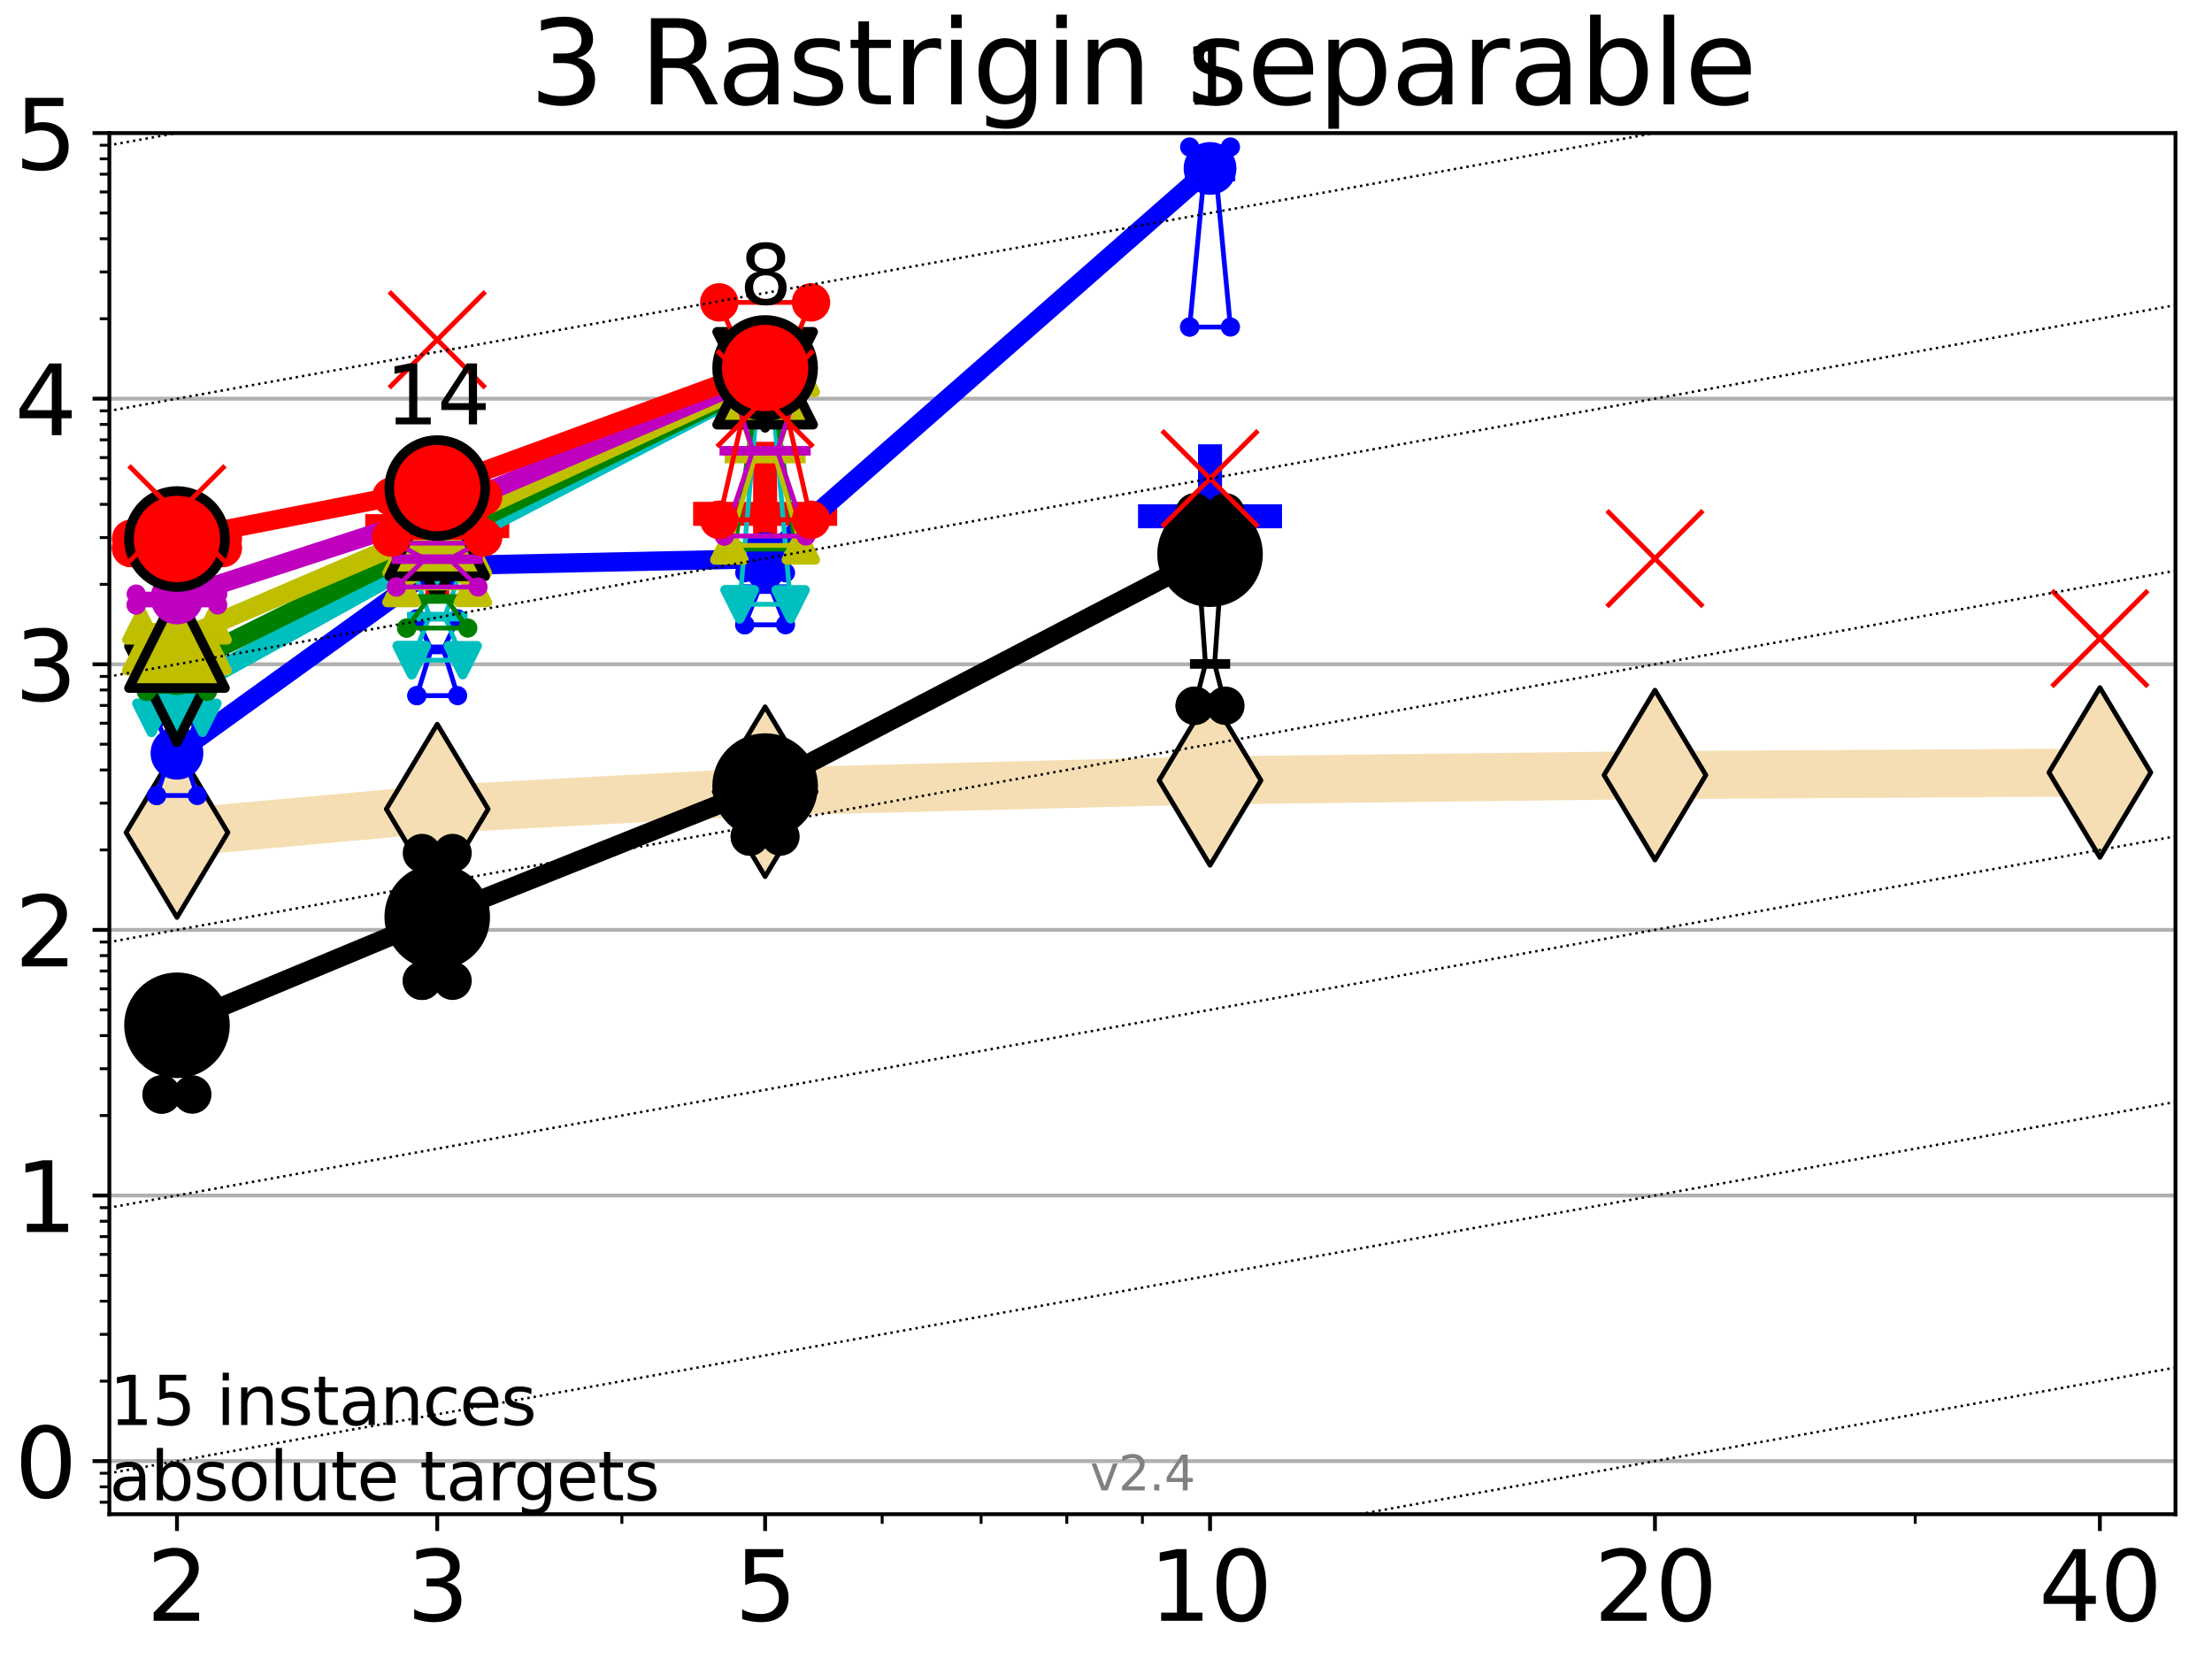 <?xml version="1.0" encoding="utf-8" standalone="no"?>
<!DOCTYPE svg PUBLIC "-//W3C//DTD SVG 1.1//EN"
  "http://www.w3.org/Graphics/SVG/1.1/DTD/svg11.dtd">
<svg height="345.6pt" version="1.1" viewBox="0 0 460.8 345.6" width="460.8pt" xmlns="http://www.w3.org/2000/svg" xmlns:xlink="http://www.w3.org/1999/xlink">
 <defs>
  <style type="text/css">*{stroke-linecap:butt;stroke-linejoin:round;}</style>
 </defs>
 <g id="figure_1">
  <g id="patch_1">
   <path d="M 0 345.6 
L 460.8 345.6 
L 460.8 0 
L 0 0 
z
" style="fill:#ffffff;"/>
  </g>
  <g id="axes_1">
   <g id="patch_2">
    <path d="M 22.78 315.44 
L 453.192 315.44 
L 453.192 27.72 
L 22.78 27.72 
z
" style="fill:#ffffff;"/>
   </g>
   <g id="line2d_1">
    <path clip-path="url(#p9c2151e90d)" d="M 36.868 173.438 
L 91.085 168.545 
L 159.39 164.921 
L 252.074 162.567 
L 344.758 161.465 
L 437.443 160.919 
" style="fill:none;stroke:#f5deb3;stroke-linecap:square;stroke-width:10;"/>
    <defs>
     <path d="M 0 17.678 
L 10.607 0 
L 0 -17.678 
L -10.607 0 
z
" id="m76703d5b79" style="stroke:#000000;stroke-linejoin:miter;"/>
    </defs>
    <g clip-path="url(#p9c2151e90d)">
     <use style="fill:#f5deb3;stroke:#000000;stroke-linejoin:miter;" x="36.868" xlink:href="#m76703d5b79" y="173.438"/>
     <use style="fill:#f5deb3;stroke:#000000;stroke-linejoin:miter;" x="91.085" xlink:href="#m76703d5b79" y="168.545"/>
     <use style="fill:#f5deb3;stroke:#000000;stroke-linejoin:miter;" x="159.39" xlink:href="#m76703d5b79" y="164.921"/>
     <use style="fill:#f5deb3;stroke:#000000;stroke-linejoin:miter;" x="252.074" xlink:href="#m76703d5b79" y="162.567"/>
     <use style="fill:#f5deb3;stroke:#000000;stroke-linejoin:miter;" x="344.758" xlink:href="#m76703d5b79" y="161.465"/>
     <use style="fill:#f5deb3;stroke:#000000;stroke-linejoin:miter;" x="437.443" xlink:href="#m76703d5b79" y="160.919"/>
    </g>
   </g>
   <g id="line2d_2">
    <defs>
     <path d="M -15 0 
L 15 0 
M 0 15 
L 0 -15 
" id="me4a25e668e" style="stroke:#0000ff;stroke-width:5;"/>
    </defs>
    <g clip-path="url(#p9c2151e90d)">
     <use style="fill:#0000ff;stroke:#0000ff;stroke-width:5;" x="252.074" xlink:href="#me4a25e668e" y="107.547"/>
    </g>
   </g>
   <g id="line2d_3">
    <defs>
     <path d="M -15 0 
L 15 0 
M 0 15 
L 0 -15 
" id="m43f7f7d555" style="stroke:#ff0000;stroke-width:5;"/>
    </defs>
    <g clip-path="url(#p9c2151e90d)">
     <use style="fill:#ff0000;stroke:#ff0000;stroke-width:5;" x="91.085" xlink:href="#m43f7f7d555" y="109.603"/>
    </g>
   </g>
   <g id="line2d_4">
    <g clip-path="url(#p9c2151e90d)">
     <use style="fill:#ff0000;stroke:#ff0000;stroke-width:5;" x="159.39" xlink:href="#m43f7f7d555" y="107.042"/>
    </g>
   </g>
   <g id="matplotlib.axis_1">
    <g id="xtick_1">
     <g id="line2d_5">
      <defs>
       <path d="M 0 0 
L 0 3.5 
" id="m32ca38d864" style="stroke:#000000;stroke-width:0.8;"/>
      </defs>
      <g>
       <use style="stroke:#000000;stroke-width:0.8;" x="36.868" xlink:href="#m32ca38d864" y="315.44"/>
      </g>
     </g>
     <g id="text_1">
      <!-- 2 -->
      <g transform="translate(30.506 337.637)scale(0.2 -0.2)">
       <defs>
        <path d="M 1228 531 
L 3431 531 
L 3431 0 
L 469 0 
L 469 531 
Q 828 903 1448 1529 
Q 2069 2156 2228 2338 
Q 2531 2678 2651 2914 
Q 2772 3150 2772 3378 
Q 2772 3750 2511 3984 
Q 2250 4219 1831 4219 
Q 1534 4219 1204 4116 
Q 875 4013 500 3803 
L 500 4441 
Q 881 4594 1212 4672 
Q 1544 4750 1819 4750 
Q 2544 4750 2975 4387 
Q 3406 4025 3406 3419 
Q 3406 3131 3298 2873 
Q 3191 2616 2906 2266 
Q 2828 2175 2409 1742 
Q 1991 1309 1228 531 
z
" id="DejaVuSans-32" transform="scale(0.016)"/>
       </defs>
       <use xlink:href="#DejaVuSans-32"/>
      </g>
     </g>
    </g>
    <g id="xtick_2">
     <g id="line2d_6">
      <g>
       <use style="stroke:#000000;stroke-width:0.8;" x="91.085" xlink:href="#m32ca38d864" y="315.44"/>
      </g>
     </g>
     <g id="text_2">
      <!-- 3 -->
      <g transform="translate(84.723 337.637)scale(0.2 -0.2)">
       <defs>
        <path d="M 2597 2516 
Q 3050 2419 3304 2112 
Q 3559 1806 3559 1356 
Q 3559 666 3084 287 
Q 2609 -91 1734 -91 
Q 1441 -91 1130 -33 
Q 819 25 488 141 
L 488 750 
Q 750 597 1062 519 
Q 1375 441 1716 441 
Q 2309 441 2620 675 
Q 2931 909 2931 1356 
Q 2931 1769 2642 2001 
Q 2353 2234 1838 2234 
L 1294 2234 
L 1294 2753 
L 1863 2753 
Q 2328 2753 2575 2939 
Q 2822 3125 2822 3475 
Q 2822 3834 2567 4026 
Q 2313 4219 1838 4219 
Q 1578 4219 1281 4162 
Q 984 4106 628 3988 
L 628 4550 
Q 988 4650 1302 4700 
Q 1616 4750 1894 4750 
Q 2613 4750 3031 4423 
Q 3450 4097 3450 3541 
Q 3450 3153 3228 2886 
Q 3006 2619 2597 2516 
z
" id="DejaVuSans-33" transform="scale(0.016)"/>
       </defs>
       <use xlink:href="#DejaVuSans-33"/>
      </g>
     </g>
    </g>
    <g id="xtick_3">
     <g id="line2d_7">
      <g>
       <use style="stroke:#000000;stroke-width:0.8;" x="159.39" xlink:href="#m32ca38d864" y="315.44"/>
      </g>
     </g>
     <g id="text_3">
      <!-- 5 -->
      <g transform="translate(153.028 337.637)scale(0.2 -0.2)">
       <defs>
        <path d="M 691 4666 
L 3169 4666 
L 3169 4134 
L 1269 4134 
L 1269 2991 
Q 1406 3038 1543 3061 
Q 1681 3084 1819 3084 
Q 2600 3084 3056 2656 
Q 3513 2228 3513 1497 
Q 3513 744 3044 326 
Q 2575 -91 1722 -91 
Q 1428 -91 1123 -41 
Q 819 9 494 109 
L 494 744 
Q 775 591 1075 516 
Q 1375 441 1709 441 
Q 2250 441 2565 725 
Q 2881 1009 2881 1497 
Q 2881 1984 2565 2268 
Q 2250 2553 1709 2553 
Q 1456 2553 1204 2497 
Q 953 2441 691 2322 
L 691 4666 
z
" id="DejaVuSans-35" transform="scale(0.016)"/>
       </defs>
       <use xlink:href="#DejaVuSans-35"/>
      </g>
     </g>
    </g>
    <g id="xtick_4">
     <g id="line2d_8">
      <g>
       <use style="stroke:#000000;stroke-width:0.8;" x="252.074" xlink:href="#m32ca38d864" y="315.44"/>
      </g>
     </g>
     <g id="text_4">
      <!-- 10 -->
      <g transform="translate(239.349 337.637)scale(0.2 -0.2)">
       <defs>
        <path d="M 794 531 
L 1825 531 
L 1825 4091 
L 703 3866 
L 703 4441 
L 1819 4666 
L 2450 4666 
L 2450 531 
L 3481 531 
L 3481 0 
L 794 0 
L 794 531 
z
" id="DejaVuSans-31" transform="scale(0.016)"/>
        <path d="M 2034 4250 
Q 1547 4250 1301 3770 
Q 1056 3291 1056 2328 
Q 1056 1369 1301 889 
Q 1547 409 2034 409 
Q 2525 409 2770 889 
Q 3016 1369 3016 2328 
Q 3016 3291 2770 3770 
Q 2525 4250 2034 4250 
z
M 2034 4750 
Q 2819 4750 3233 4129 
Q 3647 3509 3647 2328 
Q 3647 1150 3233 529 
Q 2819 -91 2034 -91 
Q 1250 -91 836 529 
Q 422 1150 422 2328 
Q 422 3509 836 4129 
Q 1250 4750 2034 4750 
z
" id="DejaVuSans-30" transform="scale(0.016)"/>
       </defs>
       <use xlink:href="#DejaVuSans-31"/>
       <use x="63.623" xlink:href="#DejaVuSans-30"/>
      </g>
     </g>
    </g>
    <g id="xtick_5">
     <g id="line2d_9">
      <g>
       <use style="stroke:#000000;stroke-width:0.8;" x="344.758" xlink:href="#m32ca38d864" y="315.44"/>
      </g>
     </g>
     <g id="text_5">
      <!-- 20 -->
      <g transform="translate(332.033 337.637)scale(0.2 -0.2)">
       <use xlink:href="#DejaVuSans-32"/>
       <use x="63.623" xlink:href="#DejaVuSans-30"/>
      </g>
     </g>
    </g>
    <g id="xtick_6">
     <g id="line2d_10">
      <g>
       <use style="stroke:#000000;stroke-width:0.8;" x="437.443" xlink:href="#m32ca38d864" y="315.44"/>
      </g>
     </g>
     <g id="text_6">
      <!-- 40 -->
      <g transform="translate(424.718 337.637)scale(0.2 -0.2)">
       <defs>
        <path d="M 2419 4116 
L 825 1625 
L 2419 1625 
L 2419 4116 
z
M 2253 4666 
L 3047 4666 
L 3047 1625 
L 3713 1625 
L 3713 1100 
L 3047 1100 
L 3047 0 
L 2419 0 
L 2419 1100 
L 313 1100 
L 313 1709 
L 2253 4666 
z
" id="DejaVuSans-34" transform="scale(0.016)"/>
       </defs>
       <use xlink:href="#DejaVuSans-34"/>
       <use x="63.623" xlink:href="#DejaVuSans-30"/>
      </g>
     </g>
    </g>
    <g id="xtick_7">
     <g id="line2d_11">
      <defs>
       <path d="M 0 0 
L 0 2 
" id="m1030c1c98c" style="stroke:#000000;stroke-width:0.6;"/>
      </defs>
      <g>
       <use style="stroke:#000000;stroke-width:0.6;" x="129.552" xlink:href="#m1030c1c98c" y="315.44"/>
      </g>
     </g>
    </g>
    <g id="xtick_8">
     <g id="line2d_12">
      <g>
       <use style="stroke:#000000;stroke-width:0.6;" x="183.769" xlink:href="#m1030c1c98c" y="315.44"/>
      </g>
     </g>
    </g>
    <g id="xtick_9">
     <g id="line2d_13">
      <g>
       <use style="stroke:#000000;stroke-width:0.6;" x="204.381" xlink:href="#m1030c1c98c" y="315.44"/>
      </g>
     </g>
    </g>
    <g id="xtick_10">
     <g id="line2d_14">
      <g>
       <use style="stroke:#000000;stroke-width:0.6;" x="222.237" xlink:href="#m1030c1c98c" y="315.44"/>
      </g>
     </g>
    </g>
    <g id="xtick_11">
     <g id="line2d_15">
      <g>
       <use style="stroke:#000000;stroke-width:0.6;" x="237.986" xlink:href="#m1030c1c98c" y="315.44"/>
      </g>
     </g>
    </g>
    <g id="xtick_12">
     <g id="line2d_16">
      <g>
       <use style="stroke:#000000;stroke-width:0.6;" x="398.975" xlink:href="#m1030c1c98c" y="315.44"/>
      </g>
     </g>
    </g>
   </g>
   <g id="matplotlib.axis_2">
    <g id="ytick_1">
     <g id="line2d_17">
      <path clip-path="url(#p9c2151e90d)" d="M 22.78 304.374 
L 453.192 304.374 
" style="fill:none;stroke:#b0b0b0;stroke-linecap:square;stroke-width:0.8;"/>
     </g>
     <g id="line2d_18">
      <defs>
       <path d="M 0 0 
L -3.5 0 
" id="m83b583c850" style="stroke:#000000;stroke-width:0.8;"/>
      </defs>
      <g>
       <use style="stroke:#000000;stroke-width:0.8;" x="22.78" xlink:href="#m83b583c850" y="304.374"/>
      </g>
     </g>
     <g id="text_7">
      <!-- 0 -->
      <g transform="translate(3.055 311.972)scale(0.2 -0.2)">
       <use xlink:href="#DejaVuSans-30"/>
      </g>
     </g>
    </g>
    <g id="ytick_2">
     <g id="line2d_19">
      <path clip-path="url(#p9c2151e90d)" d="M 22.78 249.043 
L 453.192 249.043 
" style="fill:none;stroke:#b0b0b0;stroke-linecap:square;stroke-width:0.8;"/>
     </g>
     <g id="line2d_20">
      <g>
       <use style="stroke:#000000;stroke-width:0.8;" x="22.78" xlink:href="#m83b583c850" y="249.043"/>
      </g>
     </g>
     <g id="text_8">
      <!-- 1 -->
      <g transform="translate(3.055 256.642)scale(0.2 -0.2)">
       <use xlink:href="#DejaVuSans-31"/>
      </g>
     </g>
    </g>
    <g id="ytick_3">
     <g id="line2d_21">
      <path clip-path="url(#p9c2151e90d)" d="M 22.78 193.712 
L 453.192 193.712 
" style="fill:none;stroke:#b0b0b0;stroke-linecap:square;stroke-width:0.8;"/>
     </g>
     <g id="line2d_22">
      <g>
       <use style="stroke:#000000;stroke-width:0.8;" x="22.78" xlink:href="#m83b583c850" y="193.712"/>
      </g>
     </g>
     <g id="text_9">
      <!-- 2 -->
      <g transform="translate(3.055 201.311)scale(0.2 -0.2)">
       <use xlink:href="#DejaVuSans-32"/>
      </g>
     </g>
    </g>
    <g id="ytick_4">
     <g id="line2d_23">
      <path clip-path="url(#p9c2151e90d)" d="M 22.78 138.382 
L 453.192 138.382 
" style="fill:none;stroke:#b0b0b0;stroke-linecap:square;stroke-width:0.8;"/>
     </g>
     <g id="line2d_24">
      <g>
       <use style="stroke:#000000;stroke-width:0.8;" x="22.78" xlink:href="#m83b583c850" y="138.382"/>
      </g>
     </g>
     <g id="text_10">
      <!-- 3 -->
      <g transform="translate(3.055 145.98)scale(0.2 -0.2)">
       <use xlink:href="#DejaVuSans-33"/>
      </g>
     </g>
    </g>
    <g id="ytick_5">
     <g id="line2d_25">
      <path clip-path="url(#p9c2151e90d)" d="M 22.78 83.051 
L 453.192 83.051 
" style="fill:none;stroke:#b0b0b0;stroke-linecap:square;stroke-width:0.8;"/>
     </g>
     <g id="line2d_26">
      <g>
       <use style="stroke:#000000;stroke-width:0.8;" x="22.78" xlink:href="#m83b583c850" y="83.051"/>
      </g>
     </g>
     <g id="text_11">
      <!-- 4 -->
      <g transform="translate(3.055 90.649)scale(0.2 -0.2)">
       <use xlink:href="#DejaVuSans-34"/>
      </g>
     </g>
    </g>
    <g id="ytick_6">
     <g id="line2d_27">
      <path clip-path="url(#p9c2151e90d)" d="M 22.78 27.72 
L 453.192 27.72 
" style="fill:none;stroke:#b0b0b0;stroke-linecap:square;stroke-width:0.8;"/>
     </g>
     <g id="line2d_28">
      <g>
       <use style="stroke:#000000;stroke-width:0.8;" x="22.78" xlink:href="#m83b583c850" y="27.72"/>
      </g>
     </g>
     <g id="text_12">
      <!-- 5 -->
      <g transform="translate(3.055 35.318)scale(0.2 -0.2)">
       <use xlink:href="#DejaVuSans-35"/>
      </g>
     </g>
    </g>
    <g id="ytick_7">
     <g id="line2d_29">
      <defs>
       <path d="M 0 0 
L -2 0 
" id="maac612ca4a" style="stroke:#000000;stroke-width:0.6;"/>
      </defs>
      <g>
       <use style="stroke:#000000;stroke-width:0.6;" x="22.78" xlink:href="#maac612ca4a" y="312.945"/>
      </g>
     </g>
    </g>
    <g id="ytick_8">
     <g id="line2d_30">
      <g>
       <use style="stroke:#000000;stroke-width:0.6;" x="22.78" xlink:href="#maac612ca4a" y="309.736"/>
      </g>
     </g>
    </g>
    <g id="ytick_9">
     <g id="line2d_31">
      <g>
       <use style="stroke:#000000;stroke-width:0.6;" x="22.78" xlink:href="#maac612ca4a" y="306.906"/>
      </g>
     </g>
    </g>
    <g id="ytick_10">
     <g id="line2d_32">
      <g>
       <use style="stroke:#000000;stroke-width:0.6;" x="22.78" xlink:href="#maac612ca4a" y="287.718"/>
      </g>
     </g>
    </g>
    <g id="ytick_11">
     <g id="line2d_33">
      <g>
       <use style="stroke:#000000;stroke-width:0.6;" x="22.78" xlink:href="#maac612ca4a" y="277.974"/>
      </g>
     </g>
    </g>
    <g id="ytick_12">
     <g id="line2d_34">
      <g>
       <use style="stroke:#000000;stroke-width:0.6;" x="22.78" xlink:href="#maac612ca4a" y="271.061"/>
      </g>
     </g>
    </g>
    <g id="ytick_13">
     <g id="line2d_35">
      <g>
       <use style="stroke:#000000;stroke-width:0.6;" x="22.78" xlink:href="#maac612ca4a" y="265.699"/>
      </g>
     </g>
    </g>
    <g id="ytick_14">
     <g id="line2d_36">
      <g>
       <use style="stroke:#000000;stroke-width:0.6;" x="22.78" xlink:href="#maac612ca4a" y="261.318"/>
      </g>
     </g>
    </g>
    <g id="ytick_15">
     <g id="line2d_37">
      <g>
       <use style="stroke:#000000;stroke-width:0.6;" x="22.78" xlink:href="#maac612ca4a" y="257.614"/>
      </g>
     </g>
    </g>
    <g id="ytick_16">
     <g id="line2d_38">
      <g>
       <use style="stroke:#000000;stroke-width:0.6;" x="22.78" xlink:href="#maac612ca4a" y="254.405"/>
      </g>
     </g>
    </g>
    <g id="ytick_17">
     <g id="line2d_39">
      <g>
       <use style="stroke:#000000;stroke-width:0.6;" x="22.78" xlink:href="#maac612ca4a" y="251.575"/>
      </g>
     </g>
    </g>
    <g id="ytick_18">
     <g id="line2d_40">
      <g>
       <use style="stroke:#000000;stroke-width:0.6;" x="22.78" xlink:href="#maac612ca4a" y="232.387"/>
      </g>
     </g>
    </g>
    <g id="ytick_19">
     <g id="line2d_41">
      <g>
       <use style="stroke:#000000;stroke-width:0.6;" x="22.78" xlink:href="#maac612ca4a" y="222.644"/>
      </g>
     </g>
    </g>
    <g id="ytick_20">
     <g id="line2d_42">
      <g>
       <use style="stroke:#000000;stroke-width:0.6;" x="22.78" xlink:href="#maac612ca4a" y="215.731"/>
      </g>
     </g>
    </g>
    <g id="ytick_21">
     <g id="line2d_43">
      <g>
       <use style="stroke:#000000;stroke-width:0.6;" x="22.78" xlink:href="#maac612ca4a" y="210.369"/>
      </g>
     </g>
    </g>
    <g id="ytick_22">
     <g id="line2d_44">
      <g>
       <use style="stroke:#000000;stroke-width:0.6;" x="22.78" xlink:href="#maac612ca4a" y="205.987"/>
      </g>
     </g>
    </g>
    <g id="ytick_23">
     <g id="line2d_45">
      <g>
       <use style="stroke:#000000;stroke-width:0.6;" x="22.78" xlink:href="#maac612ca4a" y="202.283"/>
      </g>
     </g>
    </g>
    <g id="ytick_24">
     <g id="line2d_46">
      <g>
       <use style="stroke:#000000;stroke-width:0.6;" x="22.78" xlink:href="#maac612ca4a" y="199.074"/>
      </g>
     </g>
    </g>
    <g id="ytick_25">
     <g id="line2d_47">
      <g>
       <use style="stroke:#000000;stroke-width:0.6;" x="22.78" xlink:href="#maac612ca4a" y="196.244"/>
      </g>
     </g>
    </g>
    <g id="ytick_26">
     <g id="line2d_48">
      <g>
       <use style="stroke:#000000;stroke-width:0.6;" x="22.78" xlink:href="#maac612ca4a" y="177.056"/>
      </g>
     </g>
    </g>
    <g id="ytick_27">
     <g id="line2d_49">
      <g>
       <use style="stroke:#000000;stroke-width:0.6;" x="22.78" xlink:href="#maac612ca4a" y="167.313"/>
      </g>
     </g>
    </g>
    <g id="ytick_28">
     <g id="line2d_50">
      <g>
       <use style="stroke:#000000;stroke-width:0.6;" x="22.78" xlink:href="#maac612ca4a" y="160.4"/>
      </g>
     </g>
    </g>
    <g id="ytick_29">
     <g id="line2d_51">
      <g>
       <use style="stroke:#000000;stroke-width:0.6;" x="22.78" xlink:href="#maac612ca4a" y="155.038"/>
      </g>
     </g>
    </g>
    <g id="ytick_30">
     <g id="line2d_52">
      <g>
       <use style="stroke:#000000;stroke-width:0.6;" x="22.78" xlink:href="#maac612ca4a" y="150.657"/>
      </g>
     </g>
    </g>
    <g id="ytick_31">
     <g id="line2d_53">
      <g>
       <use style="stroke:#000000;stroke-width:0.6;" x="22.78" xlink:href="#maac612ca4a" y="146.952"/>
      </g>
     </g>
    </g>
    <g id="ytick_32">
     <g id="line2d_54">
      <g>
       <use style="stroke:#000000;stroke-width:0.6;" x="22.78" xlink:href="#maac612ca4a" y="143.744"/>
      </g>
     </g>
    </g>
    <g id="ytick_33">
     <g id="line2d_55">
      <g>
       <use style="stroke:#000000;stroke-width:0.6;" x="22.78" xlink:href="#maac612ca4a" y="140.913"/>
      </g>
     </g>
    </g>
    <g id="ytick_34">
     <g id="line2d_56">
      <g>
       <use style="stroke:#000000;stroke-width:0.6;" x="22.78" xlink:href="#maac612ca4a" y="121.725"/>
      </g>
     </g>
    </g>
    <g id="ytick_35">
     <g id="line2d_57">
      <g>
       <use style="stroke:#000000;stroke-width:0.6;" x="22.78" xlink:href="#maac612ca4a" y="111.982"/>
      </g>
     </g>
    </g>
    <g id="ytick_36">
     <g id="line2d_58">
      <g>
       <use style="stroke:#000000;stroke-width:0.6;" x="22.78" xlink:href="#maac612ca4a" y="105.069"/>
      </g>
     </g>
    </g>
    <g id="ytick_37">
     <g id="line2d_59">
      <g>
       <use style="stroke:#000000;stroke-width:0.6;" x="22.78" xlink:href="#maac612ca4a" y="99.707"/>
      </g>
     </g>
    </g>
    <g id="ytick_38">
     <g id="line2d_60">
      <g>
       <use style="stroke:#000000;stroke-width:0.6;" x="22.78" xlink:href="#maac612ca4a" y="95.326"/>
      </g>
     </g>
    </g>
    <g id="ytick_39">
     <g id="line2d_61">
      <g>
       <use style="stroke:#000000;stroke-width:0.6;" x="22.78" xlink:href="#maac612ca4a" y="91.622"/>
      </g>
     </g>
    </g>
    <g id="ytick_40">
     <g id="line2d_62">
      <g>
       <use style="stroke:#000000;stroke-width:0.6;" x="22.78" xlink:href="#maac612ca4a" y="88.413"/>
      </g>
     </g>
    </g>
    <g id="ytick_41">
     <g id="line2d_63">
      <g>
       <use style="stroke:#000000;stroke-width:0.6;" x="22.78" xlink:href="#maac612ca4a" y="85.583"/>
      </g>
     </g>
    </g>
    <g id="ytick_42">
     <g id="line2d_64">
      <g>
       <use style="stroke:#000000;stroke-width:0.6;" x="22.78" xlink:href="#maac612ca4a" y="66.395"/>
      </g>
     </g>
    </g>
    <g id="ytick_43">
     <g id="line2d_65">
      <g>
       <use style="stroke:#000000;stroke-width:0.6;" x="22.78" xlink:href="#maac612ca4a" y="56.651"/>
      </g>
     </g>
    </g>
    <g id="ytick_44">
     <g id="line2d_66">
      <g>
       <use style="stroke:#000000;stroke-width:0.6;" x="22.78" xlink:href="#maac612ca4a" y="49.738"/>
      </g>
     </g>
    </g>
    <g id="ytick_45">
     <g id="line2d_67">
      <g>
       <use style="stroke:#000000;stroke-width:0.6;" x="22.78" xlink:href="#maac612ca4a" y="44.376"/>
      </g>
     </g>
    </g>
    <g id="ytick_46">
     <g id="line2d_68">
      <g>
       <use style="stroke:#000000;stroke-width:0.6;" x="22.78" xlink:href="#maac612ca4a" y="39.995"/>
      </g>
     </g>
    </g>
    <g id="ytick_47">
     <g id="line2d_69">
      <g>
       <use style="stroke:#000000;stroke-width:0.6;" x="22.78" xlink:href="#maac612ca4a" y="36.291"/>
      </g>
     </g>
    </g>
    <g id="ytick_48">
     <g id="line2d_70">
      <g>
       <use style="stroke:#000000;stroke-width:0.6;" x="22.78" xlink:href="#maac612ca4a" y="33.082"/>
      </g>
     </g>
    </g>
    <g id="ytick_49">
     <g id="line2d_71">
      <g>
       <use style="stroke:#000000;stroke-width:0.6;" x="22.78" xlink:href="#maac612ca4a" y="30.252"/>
      </g>
     </g>
    </g>
   </g>
   <g id="line2d_72">
    <path clip-path="url(#p9c2151e90d)" d="M 33.682 228.006 
L 35.912 211.349 
L 33.682 207.432 
L 40.054 207.432 
L 37.824 211.349 
L 40.054 228.006 
L 33.682 228.006 
" style="fill:none;stroke:#000000;stroke-linecap:square;"/>
   </g>
   <g id="line2d_73">
    <path clip-path="url(#p9c2151e90d)" d="M 33.682 228.006 
L 40.054 228.006 
L 40.054 207.432 
L 33.682 207.432 
L 33.682 228.006 
" style="fill:none;"/>
    <defs>
     <path d="M 0 3 
C 0.796 3 1.559 2.684 2.121 2.121 
C 2.684 1.559 3 0.796 3 0 
C 3 -0.796 2.684 -1.559 2.121 -2.121 
C 1.559 -2.684 0.796 -3 0 -3 
C -0.796 -3 -1.559 -2.684 -2.121 -2.121 
C -2.684 -1.559 -3 -0.796 -3 0 
C -3 0.796 -2.684 1.559 -2.121 2.121 
C -1.559 2.684 -0.796 3 0 3 
z
" id="m1ae9afc115" style="stroke:#000000;stroke-width:2;"/>
    </defs>
    <g clip-path="url(#p9c2151e90d)">
     <use style="stroke:#000000;stroke-width:2;" x="33.682" xlink:href="#m1ae9afc115" y="228.006"/>
     <use style="stroke:#000000;stroke-width:2;" x="40.054" xlink:href="#m1ae9afc115" y="228.006"/>
     <use style="stroke:#000000;stroke-width:2;" x="40.054" xlink:href="#m1ae9afc115" y="207.432"/>
     <use style="stroke:#000000;stroke-width:2;" x="33.682" xlink:href="#m1ae9afc115" y="207.432"/>
     <use style="stroke:#000000;stroke-width:2;" x="33.682" xlink:href="#m1ae9afc115" y="228.006"/>
    </g>
   </g>
   <g id="line2d_74">
    <path clip-path="url(#p9c2151e90d)" d="M 33.682 211.349 
L 40.054 211.349 
" style="fill:none;stroke:#000000;stroke-linecap:square;stroke-width:2;"/>
   </g>
   <g id="line2d_75">
    <path clip-path="url(#p9c2151e90d)" d="M 87.899 204.312 
L 90.129 185.598 
L 87.899 177.706 
L 94.271 177.706 
L 92.041 185.598 
L 94.271 204.312 
L 87.899 204.312 
" style="fill:none;stroke:#000000;stroke-linecap:square;"/>
   </g>
   <g id="line2d_76">
    <path clip-path="url(#p9c2151e90d)" d="M 87.899 204.312 
L 94.271 204.312 
L 94.271 177.706 
L 87.899 177.706 
L 87.899 204.312 
" style="fill:none;"/>
    <g clip-path="url(#p9c2151e90d)">
     <use style="stroke:#000000;stroke-width:2;" x="87.899" xlink:href="#m1ae9afc115" y="204.312"/>
     <use style="stroke:#000000;stroke-width:2;" x="94.271" xlink:href="#m1ae9afc115" y="204.312"/>
     <use style="stroke:#000000;stroke-width:2;" x="94.271" xlink:href="#m1ae9afc115" y="177.706"/>
     <use style="stroke:#000000;stroke-width:2;" x="87.899" xlink:href="#m1ae9afc115" y="177.706"/>
     <use style="stroke:#000000;stroke-width:2;" x="87.899" xlink:href="#m1ae9afc115" y="204.312"/>
    </g>
   </g>
   <g id="line2d_77">
    <path clip-path="url(#p9c2151e90d)" d="M 87.899 185.598 
L 94.271 185.598 
" style="fill:none;stroke:#000000;stroke-linecap:square;stroke-width:2;"/>
   </g>
   <g id="line2d_78">
    <path clip-path="url(#p9c2151e90d)" d="M 156.204 174.269 
L 158.434 171.742 
L 156.204 163.76 
L 162.576 163.76 
L 160.346 171.742 
L 162.576 174.269 
L 156.204 174.269 
" style="fill:none;stroke:#000000;stroke-linecap:square;"/>
   </g>
   <g id="line2d_79">
    <path clip-path="url(#p9c2151e90d)" d="M 156.204 174.269 
L 162.576 174.269 
L 162.576 163.76 
L 156.204 163.76 
L 156.204 174.269 
" style="fill:none;"/>
    <g clip-path="url(#p9c2151e90d)">
     <use style="stroke:#000000;stroke-width:2;" x="156.204" xlink:href="#m1ae9afc115" y="174.269"/>
     <use style="stroke:#000000;stroke-width:2;" x="162.576" xlink:href="#m1ae9afc115" y="174.269"/>
     <use style="stroke:#000000;stroke-width:2;" x="162.576" xlink:href="#m1ae9afc115" y="163.76"/>
     <use style="stroke:#000000;stroke-width:2;" x="156.204" xlink:href="#m1ae9afc115" y="163.76"/>
     <use style="stroke:#000000;stroke-width:2;" x="156.204" xlink:href="#m1ae9afc115" y="174.269"/>
    </g>
   </g>
   <g id="line2d_80">
    <path clip-path="url(#p9c2151e90d)" d="M 156.204 171.742 
L 162.576 171.742 
" style="fill:none;stroke:#000000;stroke-linecap:square;stroke-width:2;"/>
   </g>
   <g id="line2d_81">
    <path clip-path="url(#p9c2151e90d)" d="M 248.888 147.018 
L 251.118 138.305 
L 248.888 106.721 
L 255.26 106.721 
L 253.03 138.305 
L 255.26 147.018 
L 248.888 147.018 
" style="fill:none;stroke:#000000;stroke-linecap:square;"/>
   </g>
   <g id="line2d_82">
    <path clip-path="url(#p9c2151e90d)" d="M 248.888 147.018 
L 255.26 147.018 
L 255.26 106.721 
L 248.888 106.721 
L 248.888 147.018 
" style="fill:none;"/>
    <g clip-path="url(#p9c2151e90d)">
     <use style="stroke:#000000;stroke-width:2;" x="248.888" xlink:href="#m1ae9afc115" y="147.018"/>
     <use style="stroke:#000000;stroke-width:2;" x="255.26" xlink:href="#m1ae9afc115" y="147.018"/>
     <use style="stroke:#000000;stroke-width:2;" x="255.26" xlink:href="#m1ae9afc115" y="106.721"/>
     <use style="stroke:#000000;stroke-width:2;" x="248.888" xlink:href="#m1ae9afc115" y="106.721"/>
     <use style="stroke:#000000;stroke-width:2;" x="248.888" xlink:href="#m1ae9afc115" y="147.018"/>
    </g>
   </g>
   <g id="line2d_83">
    <path clip-path="url(#p9c2151e90d)" d="M 248.888 138.305 
L 255.26 138.305 
" style="fill:none;stroke:#000000;stroke-linecap:square;stroke-width:2;"/>
   </g>
   <g id="line2d_84">
    <path clip-path="url(#p9c2151e90d)" d="M 36.868 213.586 
L 91.085 191.008 
" style="fill:none;stroke:#000000;stroke-linecap:square;stroke-width:4;"/>
   </g>
   <g id="line2d_85">
    <path clip-path="url(#p9c2151e90d)" d="M 91.085 191.008 
L 159.39 163.757 
" style="fill:none;stroke:#000000;stroke-linecap:square;stroke-width:4;"/>
   </g>
   <g id="line2d_86">
    <path clip-path="url(#p9c2151e90d)" d="M 159.39 163.757 
L 252.074 115.449 
" style="fill:none;stroke:#000000;stroke-linecap:square;stroke-width:4;"/>
   </g>
   <g id="line2d_87">
    <path clip-path="url(#p9c2151e90d)" d="M 36.868 213.586 
L 91.085 191.008 
L 159.39 163.757 
L 252.074 115.449 
" style="fill:none;"/>
    <defs>
     <path d="M 0 10 
C 2.652 10 5.196 8.946 7.071 7.071 
C 8.946 5.196 10 2.652 10 0 
C 10 -2.652 8.946 -5.196 7.071 -7.071 
C 5.196 -8.946 2.652 -10 0 -10 
C -2.652 -10 -5.196 -8.946 -7.071 -7.071 
C -8.946 -5.196 -10 -2.652 -10 0 
C -10 2.652 -8.946 5.196 -7.071 7.071 
C -5.196 8.946 -2.652 10 0 10 
z
" id="m48fc0ce99c" style="stroke:#000000;stroke-width:2;"/>
    </defs>
    <g clip-path="url(#p9c2151e90d)">
     <use style="stroke:#000000;stroke-width:2;" x="36.868" xlink:href="#m48fc0ce99c" y="213.586"/>
     <use style="stroke:#000000;stroke-width:2;" x="91.085" xlink:href="#m48fc0ce99c" y="191.008"/>
     <use style="stroke:#000000;stroke-width:2;" x="159.39" xlink:href="#m48fc0ce99c" y="163.757"/>
     <use style="stroke:#000000;stroke-width:2;" x="252.074" xlink:href="#m48fc0ce99c" y="115.449"/>
    </g>
   </g>
   <g id="line2d_88">
    <path clip-path="url(#p9c2151e90d)" d="M 32.62 165.724 
L 35.594 156.989 
L 32.62 149.676 
L 41.116 149.676 
L 38.143 156.989 
L 41.116 165.724 
L 32.62 165.724 
" style="fill:none;stroke:#0000ff;stroke-linecap:square;"/>
   </g>
   <g id="line2d_89">
    <path clip-path="url(#p9c2151e90d)" d="M 32.62 165.724 
L 41.116 165.724 
L 41.116 149.676 
L 32.62 149.676 
L 32.62 165.724 
" style="fill:none;"/>
    <defs>
     <path d="M 0 1.5 
C 0.398 1.5 0.779 1.342 1.061 1.061 
C 1.342 0.779 1.5 0.398 1.5 0 
C 1.5 -0.398 1.342 -0.779 1.061 -1.061 
C 0.779 -1.342 0.398 -1.5 0 -1.5 
C -0.398 -1.5 -0.779 -1.342 -1.061 -1.061 
C -1.342 -0.779 -1.5 -0.398 -1.5 0 
C -1.5 0.398 -1.342 0.779 -1.061 1.061 
C -0.779 1.342 -0.398 1.5 0 1.5 
z
" id="m950ef26b5b" style="stroke:#0000ff;"/>
    </defs>
    <g clip-path="url(#p9c2151e90d)">
     <use style="fill:#0000ff;stroke:#0000ff;" x="32.62" xlink:href="#m950ef26b5b" y="165.724"/>
     <use style="fill:#0000ff;stroke:#0000ff;" x="41.116" xlink:href="#m950ef26b5b" y="165.724"/>
     <use style="fill:#0000ff;stroke:#0000ff;" x="41.116" xlink:href="#m950ef26b5b" y="149.676"/>
     <use style="fill:#0000ff;stroke:#0000ff;" x="32.62" xlink:href="#m950ef26b5b" y="149.676"/>
     <use style="fill:#0000ff;stroke:#0000ff;" x="32.62" xlink:href="#m950ef26b5b" y="165.724"/>
    </g>
   </g>
   <g id="line2d_90">
    <path clip-path="url(#p9c2151e90d)" d="M 32.62 156.989 
L 41.116 156.989 
" style="fill:none;stroke:#0000ff;stroke-linecap:square;stroke-width:2;"/>
   </g>
   <g id="line2d_91">
    <path clip-path="url(#p9c2151e90d)" d="M 86.837 144.913 
L 89.811 135.289 
L 86.837 128.912 
L 95.333 128.912 
L 92.359 135.289 
L 95.333 144.913 
L 86.837 144.913 
" style="fill:none;stroke:#0000ff;stroke-linecap:square;"/>
   </g>
   <g id="line2d_92">
    <path clip-path="url(#p9c2151e90d)" d="M 86.837 144.913 
L 95.333 144.913 
L 95.333 128.912 
L 86.837 128.912 
L 86.837 144.913 
" style="fill:none;"/>
    <g clip-path="url(#p9c2151e90d)">
     <use style="fill:#0000ff;stroke:#0000ff;" x="86.837" xlink:href="#m950ef26b5b" y="144.913"/>
     <use style="fill:#0000ff;stroke:#0000ff;" x="95.333" xlink:href="#m950ef26b5b" y="144.913"/>
     <use style="fill:#0000ff;stroke:#0000ff;" x="95.333" xlink:href="#m950ef26b5b" y="128.912"/>
     <use style="fill:#0000ff;stroke:#0000ff;" x="86.837" xlink:href="#m950ef26b5b" y="128.912"/>
     <use style="fill:#0000ff;stroke:#0000ff;" x="86.837" xlink:href="#m950ef26b5b" y="144.913"/>
    </g>
   </g>
   <g id="line2d_93">
    <path clip-path="url(#p9c2151e90d)" d="M 86.837 135.289 
L 95.333 135.289 
" style="fill:none;stroke:#0000ff;stroke-linecap:square;stroke-width:2;"/>
   </g>
   <g id="line2d_94">
    <path clip-path="url(#p9c2151e90d)" d="M 155.142 130.156 
L 158.116 122.72 
L 155.142 119.322 
L 163.638 119.322 
L 160.665 122.72 
L 163.638 130.156 
L 155.142 130.156 
" style="fill:none;stroke:#0000ff;stroke-linecap:square;"/>
   </g>
   <g id="line2d_95">
    <path clip-path="url(#p9c2151e90d)" d="M 155.142 130.156 
L 163.638 130.156 
L 163.638 119.322 
L 155.142 119.322 
L 155.142 130.156 
" style="fill:none;"/>
    <g clip-path="url(#p9c2151e90d)">
     <use style="fill:#0000ff;stroke:#0000ff;" x="155.142" xlink:href="#m950ef26b5b" y="130.156"/>
     <use style="fill:#0000ff;stroke:#0000ff;" x="163.638" xlink:href="#m950ef26b5b" y="130.156"/>
     <use style="fill:#0000ff;stroke:#0000ff;" x="163.638" xlink:href="#m950ef26b5b" y="119.322"/>
     <use style="fill:#0000ff;stroke:#0000ff;" x="155.142" xlink:href="#m950ef26b5b" y="119.322"/>
     <use style="fill:#0000ff;stroke:#0000ff;" x="155.142" xlink:href="#m950ef26b5b" y="130.156"/>
    </g>
   </g>
   <g id="line2d_96">
    <path clip-path="url(#p9c2151e90d)" d="M 155.142 122.72 
L 163.638 122.72 
" style="fill:none;stroke:#0000ff;stroke-linecap:square;stroke-width:2;"/>
   </g>
   <g id="line2d_97">
    <path clip-path="url(#p9c2151e90d)" d="M 247.826 68.128 
L 250.8 36.773 
L 247.826 30.626 
L 256.322 30.626 
L 253.349 36.773 
L 256.322 68.128 
L 247.826 68.128 
" style="fill:none;stroke:#0000ff;stroke-linecap:square;"/>
   </g>
   <g id="line2d_98">
    <path clip-path="url(#p9c2151e90d)" d="M 247.826 68.128 
L 256.322 68.128 
L 256.322 30.626 
L 247.826 30.626 
L 247.826 68.128 
" style="fill:none;"/>
    <g clip-path="url(#p9c2151e90d)">
     <use style="fill:#0000ff;stroke:#0000ff;" x="247.826" xlink:href="#m950ef26b5b" y="68.128"/>
     <use style="fill:#0000ff;stroke:#0000ff;" x="256.322" xlink:href="#m950ef26b5b" y="68.128"/>
     <use style="fill:#0000ff;stroke:#0000ff;" x="256.322" xlink:href="#m950ef26b5b" y="30.626"/>
     <use style="fill:#0000ff;stroke:#0000ff;" x="247.826" xlink:href="#m950ef26b5b" y="30.626"/>
     <use style="fill:#0000ff;stroke:#0000ff;" x="247.826" xlink:href="#m950ef26b5b" y="68.128"/>
    </g>
   </g>
   <g id="line2d_99">
    <path clip-path="url(#p9c2151e90d)" d="M 247.826 36.773 
L 256.322 36.773 
" style="fill:none;stroke:#0000ff;stroke-linecap:square;stroke-width:2;"/>
   </g>
   <g id="line2d_100">
    <path clip-path="url(#p9c2151e90d)" d="M 36.868 156.909 
L 91.085 117.853 
" style="fill:none;stroke:#0000ff;stroke-linecap:square;stroke-width:4;"/>
   </g>
   <g id="line2d_101">
    <path clip-path="url(#p9c2151e90d)" d="M 91.085 117.853 
L 159.39 116.386 
" style="fill:none;stroke:#0000ff;stroke-linecap:square;stroke-width:4;"/>
   </g>
   <g id="line2d_102">
    <path clip-path="url(#p9c2151e90d)" d="M 159.39 116.386 
L 252.074 35.083 
" style="fill:none;stroke:#0000ff;stroke-linecap:square;stroke-width:4;"/>
   </g>
   <g id="line2d_103">
    <path clip-path="url(#p9c2151e90d)" d="M 36.868 156.909 
L 91.085 117.853 
L 159.39 116.386 
L 252.074 35.083 
" style="fill:none;"/>
    <defs>
     <path d="M 0 5 
C 1.326 5 2.598 4.473 3.536 3.536 
C 4.473 2.598 5 1.326 5 0 
C 5 -1.326 4.473 -2.598 3.536 -3.536 
C 2.598 -4.473 1.326 -5 0 -5 
C -1.326 -5 -2.598 -4.473 -3.536 -3.536 
C -4.473 -2.598 -5 -1.326 -5 0 
C -5 1.326 -4.473 2.598 -3.536 3.536 
C -2.598 4.473 -1.326 5 0 5 
z
" id="m94aac49075" style="stroke:#0000ff;"/>
    </defs>
    <g clip-path="url(#p9c2151e90d)">
     <use style="fill:#0000ff;stroke:#0000ff;" x="36.868" xlink:href="#m94aac49075" y="156.909"/>
     <use style="fill:#0000ff;stroke:#0000ff;" x="91.085" xlink:href="#m94aac49075" y="117.853"/>
     <use style="fill:#0000ff;stroke:#0000ff;" x="159.39" xlink:href="#m94aac49075" y="116.386"/>
     <use style="fill:#0000ff;stroke:#0000ff;" x="252.074" xlink:href="#m94aac49075" y="35.083"/>
    </g>
   </g>
   <g id="line2d_104">
    <path clip-path="url(#p9c2151e90d)" d="M 31.558 149.541 
L 35.275 143.187 
L 31.558 138.928 
L 42.178 138.928 
L 38.461 143.187 
L 42.178 149.541 
L 31.558 149.541 
" style="fill:none;stroke:#00bfbf;stroke-linecap:square;"/>
   </g>
   <g id="line2d_105">
    <path clip-path="url(#p9c2151e90d)" d="M 31.558 149.541 
L 42.178 149.541 
L 42.178 138.928 
L 31.558 138.928 
L 31.558 149.541 
" style="fill:none;"/>
    <defs>
     <path d="M -0 3 
L 3 -3 
L -3 -3 
z
" id="m1c7e5f9a5c" style="stroke:#00bfbf;stroke-linejoin:miter;stroke-width:2;"/>
    </defs>
    <g clip-path="url(#p9c2151e90d)">
     <use style="fill:#00bfbf;stroke:#00bfbf;stroke-linejoin:miter;stroke-width:2;" x="31.558" xlink:href="#m1c7e5f9a5c" y="149.541"/>
     <use style="fill:#00bfbf;stroke:#00bfbf;stroke-linejoin:miter;stroke-width:2;" x="42.178" xlink:href="#m1c7e5f9a5c" y="149.541"/>
     <use style="fill:#00bfbf;stroke:#00bfbf;stroke-linejoin:miter;stroke-width:2;" x="42.178" xlink:href="#m1c7e5f9a5c" y="138.928"/>
     <use style="fill:#00bfbf;stroke:#00bfbf;stroke-linejoin:miter;stroke-width:2;" x="31.558" xlink:href="#m1c7e5f9a5c" y="138.928"/>
     <use style="fill:#00bfbf;stroke:#00bfbf;stroke-linejoin:miter;stroke-width:2;" x="31.558" xlink:href="#m1c7e5f9a5c" y="149.541"/>
    </g>
   </g>
   <g id="line2d_106">
    <path clip-path="url(#p9c2151e90d)" d="M 31.558 143.187 
L 42.178 143.187 
" style="fill:none;stroke:#00bfbf;stroke-linecap:square;stroke-width:2;"/>
   </g>
   <g id="line2d_107">
    <path clip-path="url(#p9c2151e90d)" d="M 85.775 137.532 
L 89.492 128.452 
L 85.775 117.565 
L 96.395 117.565 
L 92.678 128.452 
L 96.395 137.532 
L 85.775 137.532 
" style="fill:none;stroke:#00bfbf;stroke-linecap:square;"/>
   </g>
   <g id="line2d_108">
    <path clip-path="url(#p9c2151e90d)" d="M 85.775 137.532 
L 96.395 137.532 
L 96.395 117.565 
L 85.775 117.565 
L 85.775 137.532 
" style="fill:none;"/>
    <g clip-path="url(#p9c2151e90d)">
     <use style="fill:#00bfbf;stroke:#00bfbf;stroke-linejoin:miter;stroke-width:2;" x="85.775" xlink:href="#m1c7e5f9a5c" y="137.532"/>
     <use style="fill:#00bfbf;stroke:#00bfbf;stroke-linejoin:miter;stroke-width:2;" x="96.395" xlink:href="#m1c7e5f9a5c" y="137.532"/>
     <use style="fill:#00bfbf;stroke:#00bfbf;stroke-linejoin:miter;stroke-width:2;" x="96.395" xlink:href="#m1c7e5f9a5c" y="117.565"/>
     <use style="fill:#00bfbf;stroke:#00bfbf;stroke-linejoin:miter;stroke-width:2;" x="85.775" xlink:href="#m1c7e5f9a5c" y="117.565"/>
     <use style="fill:#00bfbf;stroke:#00bfbf;stroke-linejoin:miter;stroke-width:2;" x="85.775" xlink:href="#m1c7e5f9a5c" y="137.532"/>
    </g>
   </g>
   <g id="line2d_109">
    <path clip-path="url(#p9c2151e90d)" d="M 85.775 128.452 
L 96.395 128.452 
" style="fill:none;stroke:#00bfbf;stroke-linecap:square;stroke-width:2;"/>
   </g>
   <g id="line2d_110">
    <path clip-path="url(#p9c2151e90d)" d="M 154.08 125.886 
L 157.797 83.226 
L 154.08 77.956 
L 164.7 77.956 
L 160.983 83.226 
L 164.7 125.886 
L 154.08 125.886 
" style="fill:none;stroke:#00bfbf;stroke-linecap:square;"/>
   </g>
   <g id="line2d_111">
    <path clip-path="url(#p9c2151e90d)" d="M 154.08 125.886 
L 164.7 125.886 
L 164.7 77.956 
L 154.08 77.956 
L 154.08 125.886 
" style="fill:none;"/>
    <g clip-path="url(#p9c2151e90d)">
     <use style="fill:#00bfbf;stroke:#00bfbf;stroke-linejoin:miter;stroke-width:2;" x="154.08" xlink:href="#m1c7e5f9a5c" y="125.886"/>
     <use style="fill:#00bfbf;stroke:#00bfbf;stroke-linejoin:miter;stroke-width:2;" x="164.7" xlink:href="#m1c7e5f9a5c" y="125.886"/>
     <use style="fill:#00bfbf;stroke:#00bfbf;stroke-linejoin:miter;stroke-width:2;" x="164.7" xlink:href="#m1c7e5f9a5c" y="77.956"/>
     <use style="fill:#00bfbf;stroke:#00bfbf;stroke-linejoin:miter;stroke-width:2;" x="154.08" xlink:href="#m1c7e5f9a5c" y="77.956"/>
     <use style="fill:#00bfbf;stroke:#00bfbf;stroke-linejoin:miter;stroke-width:2;" x="154.08" xlink:href="#m1c7e5f9a5c" y="125.886"/>
    </g>
   </g>
   <g id="line2d_112">
    <path clip-path="url(#p9c2151e90d)" d="M 154.08 83.226 
L 164.7 83.226 
" style="fill:none;stroke:#00bfbf;stroke-linecap:square;stroke-width:2;"/>
   </g>
   <g id="line2d_113">
    <path clip-path="url(#p9c2151e90d)" d="M 36.868 144.629 
L 91.085 114.613 
" style="fill:none;stroke:#00bfbf;stroke-linecap:square;stroke-width:4;"/>
   </g>
   <g id="line2d_114">
    <path clip-path="url(#p9c2151e90d)" d="M 91.085 114.613 
L 159.39 79.128 
" style="fill:none;stroke:#00bfbf;stroke-linecap:square;stroke-width:4;"/>
   </g>
   <g id="line2d_115">
    <path clip-path="url(#p9c2151e90d)" d="M 36.868 144.629 
L 91.085 114.613 
L 159.39 79.128 
" style="fill:none;"/>
    <defs>
     <path d="M -0 10 
L 10 -10 
L -10 -10 
z
" id="me7bb92b035" style="stroke:#000000;stroke-linejoin:miter;stroke-width:2;"/>
    </defs>
    <g clip-path="url(#p9c2151e90d)">
     <use style="fill:#00bfbf;stroke:#000000;stroke-linejoin:miter;stroke-width:2;" x="36.868" xlink:href="#me7bb92b035" y="144.629"/>
     <use style="fill:#00bfbf;stroke:#000000;stroke-linejoin:miter;stroke-width:2;" x="91.085" xlink:href="#me7bb92b035" y="114.613"/>
     <use style="fill:#00bfbf;stroke:#000000;stroke-linejoin:miter;stroke-width:2;" x="159.39" xlink:href="#me7bb92b035" y="79.128"/>
    </g>
   </g>
   <g id="line2d_116">
    <path clip-path="url(#p9c2151e90d)" d="M 30.496 144.016 
L 34.957 138.496 
L 30.496 136.443 
L 43.24 136.443 
L 38.78 138.496 
L 43.24 144.016 
L 30.496 144.016 
" style="fill:none;stroke:#008000;stroke-linecap:square;"/>
   </g>
   <g id="line2d_117">
    <path clip-path="url(#p9c2151e90d)" d="M 30.496 144.016 
L 43.24 144.016 
L 43.24 136.443 
L 30.496 136.443 
L 30.496 144.016 
" style="fill:none;"/>
    <defs>
     <path d="M 0 1.5 
C 0.398 1.5 0.779 1.342 1.061 1.061 
C 1.342 0.779 1.5 0.398 1.5 0 
C 1.5 -0.398 1.342 -0.779 1.061 -1.061 
C 0.779 -1.342 0.398 -1.5 0 -1.5 
C -0.398 -1.5 -0.779 -1.342 -1.061 -1.061 
C -1.342 -0.779 -1.5 -0.398 -1.5 0 
C -1.5 0.398 -1.342 0.779 -1.061 1.061 
C -0.779 1.342 -0.398 1.5 0 1.5 
z
" id="meea4826ccf" style="stroke:#008000;"/>
    </defs>
    <g clip-path="url(#p9c2151e90d)">
     <use style="fill:#008000;stroke:#008000;" x="30.496" xlink:href="#meea4826ccf" y="144.016"/>
     <use style="fill:#008000;stroke:#008000;" x="43.24" xlink:href="#meea4826ccf" y="144.016"/>
     <use style="fill:#008000;stroke:#008000;" x="43.24" xlink:href="#meea4826ccf" y="136.443"/>
     <use style="fill:#008000;stroke:#008000;" x="30.496" xlink:href="#meea4826ccf" y="136.443"/>
     <use style="fill:#008000;stroke:#008000;" x="30.496" xlink:href="#meea4826ccf" y="144.016"/>
    </g>
   </g>
   <g id="line2d_118">
    <path clip-path="url(#p9c2151e90d)" d="M 30.496 138.496 
L 43.24 138.496 
" style="fill:none;stroke:#008000;stroke-linecap:square;stroke-width:2;"/>
   </g>
   <g id="line2d_119">
    <path clip-path="url(#p9c2151e90d)" d="M 84.713 130.84 
L 89.173 124.779 
L 84.713 124.351 
L 97.457 124.351 
L 92.997 124.779 
L 97.457 130.84 
L 84.713 130.84 
" style="fill:none;stroke:#008000;stroke-linecap:square;"/>
   </g>
   <g id="line2d_120">
    <path clip-path="url(#p9c2151e90d)" d="M 84.713 130.84 
L 97.457 130.84 
L 97.457 124.351 
L 84.713 124.351 
L 84.713 130.84 
" style="fill:none;"/>
    <g clip-path="url(#p9c2151e90d)">
     <use style="fill:#008000;stroke:#008000;" x="84.713" xlink:href="#meea4826ccf" y="130.84"/>
     <use style="fill:#008000;stroke:#008000;" x="97.457" xlink:href="#meea4826ccf" y="130.84"/>
     <use style="fill:#008000;stroke:#008000;" x="97.457" xlink:href="#meea4826ccf" y="124.351"/>
     <use style="fill:#008000;stroke:#008000;" x="84.713" xlink:href="#meea4826ccf" y="124.351"/>
     <use style="fill:#008000;stroke:#008000;" x="84.713" xlink:href="#meea4826ccf" y="130.84"/>
    </g>
   </g>
   <g id="line2d_121">
    <path clip-path="url(#p9c2151e90d)" d="M 84.713 124.779 
L 97.457 124.779 
" style="fill:none;stroke:#008000;stroke-linecap:square;stroke-width:2;"/>
   </g>
   <g id="line2d_122">
    <path clip-path="url(#p9c2151e90d)" d="M 153.018 114.39 
L 157.478 83.038 
L 153.018 78.895 
L 165.762 78.895 
L 161.302 83.038 
L 165.762 114.39 
L 153.018 114.39 
" style="fill:none;stroke:#008000;stroke-linecap:square;"/>
   </g>
   <g id="line2d_123">
    <path clip-path="url(#p9c2151e90d)" d="M 153.018 114.39 
L 165.762 114.39 
L 165.762 78.895 
L 153.018 78.895 
L 153.018 114.39 
" style="fill:none;"/>
    <g clip-path="url(#p9c2151e90d)">
     <use style="fill:#008000;stroke:#008000;" x="153.018" xlink:href="#meea4826ccf" y="114.39"/>
     <use style="fill:#008000;stroke:#008000;" x="165.762" xlink:href="#meea4826ccf" y="114.39"/>
     <use style="fill:#008000;stroke:#008000;" x="165.762" xlink:href="#meea4826ccf" y="78.895"/>
     <use style="fill:#008000;stroke:#008000;" x="153.018" xlink:href="#meea4826ccf" y="78.895"/>
     <use style="fill:#008000;stroke:#008000;" x="153.018" xlink:href="#meea4826ccf" y="114.39"/>
    </g>
   </g>
   <g id="line2d_124">
    <path clip-path="url(#p9c2151e90d)" d="M 153.018 83.038 
L 165.762 83.038 
" style="fill:none;stroke:#008000;stroke-linecap:square;stroke-width:2;"/>
   </g>
   <g id="line2d_125">
    <path clip-path="url(#p9c2151e90d)" d="M 36.868 139.276 
L 91.085 112.412 
" style="fill:none;stroke:#008000;stroke-linecap:square;stroke-width:4;"/>
   </g>
   <g id="line2d_126">
    <path clip-path="url(#p9c2151e90d)" d="M 91.085 112.412 
L 159.39 78.866 
" style="fill:none;stroke:#008000;stroke-linecap:square;stroke-width:4;"/>
   </g>
   <g id="line2d_127">
    <path clip-path="url(#p9c2151e90d)" d="M 36.868 139.276 
L 91.085 112.412 
L 159.39 78.866 
" style="fill:none;"/>
    <defs>
     <path d="M 0 5 
C 1.326 5 2.598 4.473 3.536 3.536 
C 4.473 2.598 5 1.326 5 0 
C 5 -1.326 4.473 -2.598 3.536 -3.536 
C 2.598 -4.473 1.326 -5 0 -5 
C -1.326 -5 -2.598 -4.473 -3.536 -3.536 
C -4.473 -2.598 -5 -1.326 -5 0 
C -5 1.326 -4.473 2.598 -3.536 3.536 
C -2.598 4.473 -1.326 5 0 5 
z
" id="ma82a252471" style="stroke:#008000;"/>
    </defs>
    <g clip-path="url(#p9c2151e90d)">
     <use style="fill:#008000;stroke:#008000;" x="36.868" xlink:href="#ma82a252471" y="139.276"/>
     <use style="fill:#008000;stroke:#008000;" x="91.085" xlink:href="#ma82a252471" y="112.412"/>
     <use style="fill:#008000;stroke:#008000;" x="159.39" xlink:href="#ma82a252471" y="78.866"/>
    </g>
   </g>
   <g id="line2d_128">
    <path clip-path="url(#p9c2151e90d)" d="M 29.434 136.7 
L 34.638 134.465 
L 29.434 130.288 
L 44.303 130.288 
L 39.099 134.465 
L 44.303 136.7 
L 29.434 136.7 
" style="fill:none;stroke:#bfbf00;stroke-linecap:square;"/>
   </g>
   <g id="line2d_129">
    <path clip-path="url(#p9c2151e90d)" d="M 29.434 136.7 
L 44.303 136.7 
L 44.303 130.288 
L 29.434 130.288 
L 29.434 136.7 
" style="fill:none;"/>
    <defs>
     <path d="M 0 -3 
L -3 3 
L 3 3 
z
" id="m5c521a8e43" style="stroke:#bfbf00;stroke-linejoin:miter;stroke-width:2;"/>
    </defs>
    <g clip-path="url(#p9c2151e90d)">
     <use style="fill:#bfbf00;stroke:#bfbf00;stroke-linejoin:miter;stroke-width:2;" x="29.434" xlink:href="#m5c521a8e43" y="136.7"/>
     <use style="fill:#bfbf00;stroke:#bfbf00;stroke-linejoin:miter;stroke-width:2;" x="44.303" xlink:href="#m5c521a8e43" y="136.7"/>
     <use style="fill:#bfbf00;stroke:#bfbf00;stroke-linejoin:miter;stroke-width:2;" x="44.303" xlink:href="#m5c521a8e43" y="130.288"/>
     <use style="fill:#bfbf00;stroke:#bfbf00;stroke-linejoin:miter;stroke-width:2;" x="29.434" xlink:href="#m5c521a8e43" y="130.288"/>
     <use style="fill:#bfbf00;stroke:#bfbf00;stroke-linejoin:miter;stroke-width:2;" x="29.434" xlink:href="#m5c521a8e43" y="136.7"/>
    </g>
   </g>
   <g id="line2d_130">
    <path clip-path="url(#p9c2151e90d)" d="M 29.434 134.465 
L 44.303 134.465 
" style="fill:none;stroke:#bfbf00;stroke-linecap:square;stroke-width:2;"/>
   </g>
   <g id="line2d_131">
    <path clip-path="url(#p9c2151e90d)" d="M 83.651 122.486 
L 88.855 119.601 
L 83.651 116.36 
L 98.519 116.36 
L 93.315 119.601 
L 98.519 122.486 
L 83.651 122.486 
" style="fill:none;stroke:#bfbf00;stroke-linecap:square;"/>
   </g>
   <g id="line2d_132">
    <path clip-path="url(#p9c2151e90d)" d="M 83.651 122.486 
L 98.519 122.486 
L 98.519 116.36 
L 83.651 116.36 
L 83.651 122.486 
" style="fill:none;"/>
    <g clip-path="url(#p9c2151e90d)">
     <use style="fill:#bfbf00;stroke:#bfbf00;stroke-linejoin:miter;stroke-width:2;" x="83.651" xlink:href="#m5c521a8e43" y="122.486"/>
     <use style="fill:#bfbf00;stroke:#bfbf00;stroke-linejoin:miter;stroke-width:2;" x="98.519" xlink:href="#m5c521a8e43" y="122.486"/>
     <use style="fill:#bfbf00;stroke:#bfbf00;stroke-linejoin:miter;stroke-width:2;" x="98.519" xlink:href="#m5c521a8e43" y="116.36"/>
     <use style="fill:#bfbf00;stroke:#bfbf00;stroke-linejoin:miter;stroke-width:2;" x="83.651" xlink:href="#m5c521a8e43" y="116.36"/>
     <use style="fill:#bfbf00;stroke:#bfbf00;stroke-linejoin:miter;stroke-width:2;" x="83.651" xlink:href="#m5c521a8e43" y="122.486"/>
    </g>
   </g>
   <g id="line2d_133">
    <path clip-path="url(#p9c2151e90d)" d="M 83.651 119.601 
L 98.519 119.601 
" style="fill:none;stroke:#bfbf00;stroke-linecap:square;stroke-width:2;"/>
   </g>
   <g id="line2d_134">
    <path clip-path="url(#p9c2151e90d)" d="M 151.956 113.619 
L 157.16 95.519 
L 151.956 78.701 
L 166.824 78.701 
L 161.62 95.519 
L 166.824 113.619 
L 151.956 113.619 
" style="fill:none;stroke:#bfbf00;stroke-linecap:square;"/>
   </g>
   <g id="line2d_135">
    <path clip-path="url(#p9c2151e90d)" d="M 151.956 113.619 
L 166.824 113.619 
L 166.824 78.701 
L 151.956 78.701 
L 151.956 113.619 
" style="fill:none;"/>
    <g clip-path="url(#p9c2151e90d)">
     <use style="fill:#bfbf00;stroke:#bfbf00;stroke-linejoin:miter;stroke-width:2;" x="151.956" xlink:href="#m5c521a8e43" y="113.619"/>
     <use style="fill:#bfbf00;stroke:#bfbf00;stroke-linejoin:miter;stroke-width:2;" x="166.824" xlink:href="#m5c521a8e43" y="113.619"/>
     <use style="fill:#bfbf00;stroke:#bfbf00;stroke-linejoin:miter;stroke-width:2;" x="166.824" xlink:href="#m5c521a8e43" y="78.701"/>
     <use style="fill:#bfbf00;stroke:#bfbf00;stroke-linejoin:miter;stroke-width:2;" x="151.956" xlink:href="#m5c521a8e43" y="78.701"/>
     <use style="fill:#bfbf00;stroke:#bfbf00;stroke-linejoin:miter;stroke-width:2;" x="151.956" xlink:href="#m5c521a8e43" y="113.619"/>
    </g>
   </g>
   <g id="line2d_136">
    <path clip-path="url(#p9c2151e90d)" d="M 151.956 95.519 
L 166.824 95.519 
" style="fill:none;stroke:#bfbf00;stroke-linecap:square;stroke-width:2;"/>
   </g>
   <g id="line2d_137">
    <path clip-path="url(#p9c2151e90d)" d="M 36.868 133.335 
L 91.085 110.047 
" style="fill:none;stroke:#bfbf00;stroke-linecap:square;stroke-width:4;"/>
   </g>
   <g id="line2d_138">
    <path clip-path="url(#p9c2151e90d)" d="M 91.085 110.047 
L 159.39 78.469 
" style="fill:none;stroke:#bfbf00;stroke-linecap:square;stroke-width:4;"/>
   </g>
   <g id="line2d_139">
    <path clip-path="url(#p9c2151e90d)" d="M 36.868 133.335 
L 91.085 110.047 
L 159.39 78.469 
" style="fill:none;"/>
    <defs>
     <path d="M 0 -10 
L -10 10 
L 10 10 
z
" id="m77e1820c18" style="stroke:#000000;stroke-linejoin:miter;stroke-width:2;"/>
    </defs>
    <g clip-path="url(#p9c2151e90d)">
     <use style="fill:#bfbf00;stroke:#000000;stroke-linejoin:miter;stroke-width:2;" x="36.868" xlink:href="#m77e1820c18" y="133.335"/>
     <use style="fill:#bfbf00;stroke:#000000;stroke-linejoin:miter;stroke-width:2;" x="91.085" xlink:href="#m77e1820c18" y="110.047"/>
     <use style="fill:#bfbf00;stroke:#000000;stroke-linejoin:miter;stroke-width:2;" x="159.39" xlink:href="#m77e1820c18" y="78.469"/>
    </g>
   </g>
   <g id="line2d_140">
    <path clip-path="url(#p9c2151e90d)" d="M 28.372 126.015 
L 34.319 124.712 
L 28.372 123.755 
L 45.365 123.755 
L 39.417 124.712 
L 45.365 126.015 
L 28.372 126.015 
" style="fill:none;stroke:#bf00bf;stroke-linecap:square;"/>
   </g>
   <g id="line2d_141">
    <path clip-path="url(#p9c2151e90d)" d="M 28.372 126.015 
L 45.365 126.015 
L 45.365 123.755 
L 28.372 123.755 
L 28.372 126.015 
" style="fill:none;"/>
    <defs>
     <path d="M 0 1.5 
C 0.398 1.5 0.779 1.342 1.061 1.061 
C 1.342 0.779 1.5 0.398 1.5 0 
C 1.5 -0.398 1.342 -0.779 1.061 -1.061 
C 0.779 -1.342 0.398 -1.5 0 -1.5 
C -0.398 -1.5 -0.779 -1.342 -1.061 -1.061 
C -1.342 -0.779 -1.5 -0.398 -1.5 0 
C -1.5 0.398 -1.342 0.779 -1.061 1.061 
C -0.779 1.342 -0.398 1.5 0 1.5 
z
" id="md2c30c4196" style="stroke:#bf00bf;"/>
    </defs>
    <g clip-path="url(#p9c2151e90d)">
     <use style="fill:#bf00bf;stroke:#bf00bf;" x="28.372" xlink:href="#md2c30c4196" y="126.015"/>
     <use style="fill:#bf00bf;stroke:#bf00bf;" x="45.365" xlink:href="#md2c30c4196" y="126.015"/>
     <use style="fill:#bf00bf;stroke:#bf00bf;" x="45.365" xlink:href="#md2c30c4196" y="123.755"/>
     <use style="fill:#bf00bf;stroke:#bf00bf;" x="28.372" xlink:href="#md2c30c4196" y="123.755"/>
     <use style="fill:#bf00bf;stroke:#bf00bf;" x="28.372" xlink:href="#md2c30c4196" y="126.015"/>
    </g>
   </g>
   <g id="line2d_142">
    <path clip-path="url(#p9c2151e90d)" d="M 28.372 124.712 
L 45.365 124.712 
" style="fill:none;stroke:#bf00bf;stroke-linecap:square;stroke-width:2;"/>
   </g>
   <g id="line2d_143">
    <path clip-path="url(#p9c2151e90d)" d="M 82.589 122.276 
L 88.536 116.487 
L 82.589 113.158 
L 99.581 113.158 
L 93.634 116.487 
L 99.581 122.276 
L 82.589 122.276 
" style="fill:none;stroke:#bf00bf;stroke-linecap:square;"/>
   </g>
   <g id="line2d_144">
    <path clip-path="url(#p9c2151e90d)" d="M 82.589 122.276 
L 99.581 122.276 
L 99.581 113.158 
L 82.589 113.158 
L 82.589 122.276 
" style="fill:none;"/>
    <g clip-path="url(#p9c2151e90d)">
     <use style="fill:#bf00bf;stroke:#bf00bf;" x="82.589" xlink:href="#md2c30c4196" y="122.276"/>
     <use style="fill:#bf00bf;stroke:#bf00bf;" x="99.581" xlink:href="#md2c30c4196" y="122.276"/>
     <use style="fill:#bf00bf;stroke:#bf00bf;" x="99.581" xlink:href="#md2c30c4196" y="113.158"/>
     <use style="fill:#bf00bf;stroke:#bf00bf;" x="82.589" xlink:href="#md2c30c4196" y="113.158"/>
     <use style="fill:#bf00bf;stroke:#bf00bf;" x="82.589" xlink:href="#md2c30c4196" y="122.276"/>
    </g>
   </g>
   <g id="line2d_145">
    <path clip-path="url(#p9c2151e90d)" d="M 82.589 116.487 
L 99.581 116.487 
" style="fill:none;stroke:#bf00bf;stroke-linecap:square;stroke-width:2;"/>
   </g>
   <g id="line2d_146">
    <path clip-path="url(#p9c2151e90d)" d="M 150.894 111.659 
L 156.841 93.905 
L 150.894 75.489 
L 167.886 75.489 
L 161.939 93.905 
L 167.886 111.659 
L 150.894 111.659 
" style="fill:none;stroke:#bf00bf;stroke-linecap:square;"/>
   </g>
   <g id="line2d_147">
    <path clip-path="url(#p9c2151e90d)" d="M 150.894 111.659 
L 167.886 111.659 
L 167.886 75.489 
L 150.894 75.489 
L 150.894 111.659 
" style="fill:none;"/>
    <g clip-path="url(#p9c2151e90d)">
     <use style="fill:#bf00bf;stroke:#bf00bf;" x="150.894" xlink:href="#md2c30c4196" y="111.659"/>
     <use style="fill:#bf00bf;stroke:#bf00bf;" x="167.886" xlink:href="#md2c30c4196" y="111.659"/>
     <use style="fill:#bf00bf;stroke:#bf00bf;" x="167.886" xlink:href="#md2c30c4196" y="75.489"/>
     <use style="fill:#bf00bf;stroke:#bf00bf;" x="150.894" xlink:href="#md2c30c4196" y="75.489"/>
     <use style="fill:#bf00bf;stroke:#bf00bf;" x="150.894" xlink:href="#md2c30c4196" y="111.659"/>
    </g>
   </g>
   <g id="line2d_148">
    <path clip-path="url(#p9c2151e90d)" d="M 150.894 93.905 
L 167.886 93.905 
" style="fill:none;stroke:#bf00bf;stroke-linecap:square;stroke-width:2;"/>
   </g>
   <g id="line2d_149">
    <path clip-path="url(#p9c2151e90d)" d="M 36.868 124.563 
L 91.085 106.925 
" style="fill:none;stroke:#bf00bf;stroke-linecap:square;stroke-width:4;"/>
   </g>
   <g id="line2d_150">
    <path clip-path="url(#p9c2151e90d)" d="M 91.085 106.925 
L 159.39 77.607 
" style="fill:none;stroke:#bf00bf;stroke-linecap:square;stroke-width:4;"/>
   </g>
   <g id="line2d_151">
    <path clip-path="url(#p9c2151e90d)" d="M 36.868 124.563 
L 91.085 106.925 
L 159.39 77.607 
" style="fill:none;"/>
    <defs>
     <path d="M 0 5 
C 1.326 5 2.598 4.473 3.536 3.536 
C 4.473 2.598 5 1.326 5 0 
C 5 -1.326 4.473 -2.598 3.536 -3.536 
C 2.598 -4.473 1.326 -5 0 -5 
C -1.326 -5 -2.598 -4.473 -3.536 -3.536 
C -4.473 -2.598 -5 -1.326 -5 0 
C -5 1.326 -4.473 2.598 -3.536 3.536 
C -2.598 4.473 -1.326 5 0 5 
z
" id="mcbeaf2f61b" style="stroke:#bf00bf;"/>
    </defs>
    <g clip-path="url(#p9c2151e90d)">
     <use style="fill:#bf00bf;stroke:#bf00bf;" x="36.868" xlink:href="#mcbeaf2f61b" y="124.563"/>
     <use style="fill:#bf00bf;stroke:#bf00bf;" x="91.085" xlink:href="#mcbeaf2f61b" y="106.925"/>
     <use style="fill:#bf00bf;stroke:#bf00bf;" x="159.39" xlink:href="#mcbeaf2f61b" y="77.607"/>
    </g>
   </g>
   <g id="line2d_152">
    <path clip-path="url(#p9c2151e90d)" d="M 27.31 114.169 
L 34.001 113.072 
L 27.31 112.232 
L 46.427 112.232 
L 39.736 113.072 
L 46.427 114.169 
L 27.31 114.169 
" style="fill:none;stroke:#ff0000;stroke-linecap:square;"/>
   </g>
   <g id="line2d_153">
    <path clip-path="url(#p9c2151e90d)" d="M 27.31 114.169 
L 46.427 114.169 
L 46.427 112.232 
L 27.31 112.232 
L 27.31 114.169 
" style="fill:none;"/>
    <defs>
     <path d="M 0 3 
C 0.796 3 1.559 2.684 2.121 2.121 
C 2.684 1.559 3 0.796 3 0 
C 3 -0.796 2.684 -1.559 2.121 -2.121 
C 1.559 -2.684 0.796 -3 0 -3 
C -0.796 -3 -1.559 -2.684 -2.121 -2.121 
C -2.684 -1.559 -3 -0.796 -3 0 
C -3 0.796 -2.684 1.559 -2.121 2.121 
C -1.559 2.684 -0.796 3 0 3 
z
" id="m2ce1ab6a7f" style="stroke:#ff0000;stroke-width:2;"/>
    </defs>
    <g clip-path="url(#p9c2151e90d)">
     <use style="fill:#ff0000;stroke:#ff0000;stroke-width:2;" x="27.31" xlink:href="#m2ce1ab6a7f" y="114.169"/>
     <use style="fill:#ff0000;stroke:#ff0000;stroke-width:2;" x="46.427" xlink:href="#m2ce1ab6a7f" y="114.169"/>
     <use style="fill:#ff0000;stroke:#ff0000;stroke-width:2;" x="46.427" xlink:href="#m2ce1ab6a7f" y="112.232"/>
     <use style="fill:#ff0000;stroke:#ff0000;stroke-width:2;" x="27.31" xlink:href="#m2ce1ab6a7f" y="112.232"/>
     <use style="fill:#ff0000;stroke:#ff0000;stroke-width:2;" x="27.31" xlink:href="#m2ce1ab6a7f" y="114.169"/>
    </g>
   </g>
   <g id="line2d_154">
    <path clip-path="url(#p9c2151e90d)" d="M 27.31 113.072 
L 46.427 113.072 
" style="fill:none;stroke:#ff0000;stroke-linecap:square;stroke-width:2;"/>
   </g>
   <g id="line2d_155">
    <path clip-path="url(#p9c2151e90d)" d="M 81.527 111.953 
L 88.218 107.384 
L 81.527 103.46 
L 100.643 103.46 
L 93.953 107.384 
L 100.643 111.953 
L 81.527 111.953 
" style="fill:none;stroke:#ff0000;stroke-linecap:square;"/>
   </g>
   <g id="line2d_156">
    <path clip-path="url(#p9c2151e90d)" d="M 81.527 111.953 
L 100.643 111.953 
L 100.643 103.46 
L 81.527 103.46 
L 81.527 111.953 
" style="fill:none;"/>
    <g clip-path="url(#p9c2151e90d)">
     <use style="fill:#ff0000;stroke:#ff0000;stroke-width:2;" x="81.527" xlink:href="#m2ce1ab6a7f" y="111.953"/>
     <use style="fill:#ff0000;stroke:#ff0000;stroke-width:2;" x="100.643" xlink:href="#m2ce1ab6a7f" y="111.953"/>
     <use style="fill:#ff0000;stroke:#ff0000;stroke-width:2;" x="100.643" xlink:href="#m2ce1ab6a7f" y="103.46"/>
     <use style="fill:#ff0000;stroke:#ff0000;stroke-width:2;" x="81.527" xlink:href="#m2ce1ab6a7f" y="103.46"/>
     <use style="fill:#ff0000;stroke:#ff0000;stroke-width:2;" x="81.527" xlink:href="#m2ce1ab6a7f" y="111.953"/>
    </g>
   </g>
   <g id="line2d_157">
    <path clip-path="url(#p9c2151e90d)" d="M 81.527 107.384 
L 100.643 107.384 
" style="fill:none;stroke:#ff0000;stroke-linecap:square;stroke-width:2;"/>
   </g>
   <g id="line2d_158">
    <path clip-path="url(#p9c2151e90d)" d="M 149.832 108.29 
L 156.523 78.982 
L 149.832 62.992 
L 168.948 62.992 
L 162.258 78.982 
L 168.948 108.29 
L 149.832 108.29 
" style="fill:none;stroke:#ff0000;stroke-linecap:square;"/>
   </g>
   <g id="line2d_159">
    <path clip-path="url(#p9c2151e90d)" d="M 149.832 108.29 
L 168.948 108.29 
L 168.948 62.992 
L 149.832 62.992 
L 149.832 108.29 
" style="fill:none;"/>
    <g clip-path="url(#p9c2151e90d)">
     <use style="fill:#ff0000;stroke:#ff0000;stroke-width:2;" x="149.832" xlink:href="#m2ce1ab6a7f" y="108.29"/>
     <use style="fill:#ff0000;stroke:#ff0000;stroke-width:2;" x="168.948" xlink:href="#m2ce1ab6a7f" y="108.29"/>
     <use style="fill:#ff0000;stroke:#ff0000;stroke-width:2;" x="168.948" xlink:href="#m2ce1ab6a7f" y="62.992"/>
     <use style="fill:#ff0000;stroke:#ff0000;stroke-width:2;" x="149.832" xlink:href="#m2ce1ab6a7f" y="62.992"/>
     <use style="fill:#ff0000;stroke:#ff0000;stroke-width:2;" x="149.832" xlink:href="#m2ce1ab6a7f" y="108.29"/>
    </g>
   </g>
   <g id="line2d_160">
    <path clip-path="url(#p9c2151e90d)" d="M 149.832 78.982 
L 168.948 78.982 
" style="fill:none;stroke:#ff0000;stroke-linecap:square;stroke-width:2;"/>
   </g>
   <g id="line2d_161">
    <path clip-path="url(#p9c2151e90d)" d="M 36.868 112.288 
L 91.085 101.681 
" style="fill:none;stroke:#ff0000;stroke-linecap:square;stroke-width:4;"/>
   </g>
   <g id="line2d_162">
    <path clip-path="url(#p9c2151e90d)" d="M 91.085 101.681 
L 159.39 76.659 
" style="fill:none;stroke:#ff0000;stroke-linecap:square;stroke-width:4;"/>
   </g>
   <g id="line2d_163">
    <path clip-path="url(#p9c2151e90d)" d="M 36.868 112.288 
L 91.085 101.681 
L 159.39 76.659 
" style="fill:none;"/>
    <defs>
     <path d="M 0 10 
C 2.652 10 5.196 8.946 7.071 7.071 
C 8.946 5.196 10 2.652 10 0 
C 10 -2.652 8.946 -5.196 7.071 -7.071 
C 5.196 -8.946 2.652 -10 0 -10 
C -2.652 -10 -5.196 -8.946 -7.071 -7.071 
C -8.946 -5.196 -10 -2.652 -10 0 
C -10 2.652 -8.946 5.196 -7.071 7.071 
C -5.196 8.946 -2.652 10 0 10 
z
" id="m687ad431e5" style="stroke:#000000;stroke-width:2;"/>
    </defs>
    <g clip-path="url(#p9c2151e90d)">
     <use style="fill:#ff0000;stroke:#000000;stroke-width:2;" x="36.868" xlink:href="#m687ad431e5" y="112.288"/>
     <use style="fill:#ff0000;stroke:#000000;stroke-width:2;" x="91.085" xlink:href="#m687ad431e5" y="101.681"/>
     <use style="fill:#ff0000;stroke:#000000;stroke-width:2;" x="159.39" xlink:href="#m687ad431e5" y="76.659"/>
    </g>
   </g>
   <g id="line2d_164"/>
   <g id="line2d_165"/>
   <g id="line2d_166"/>
   <g id="line2d_167"/>
   <g id="line2d_168"/>
   <g id="line2d_169"/>
   <g id="line2d_170"/>
   <g id="line2d_171">
    <defs>
     <path d="M -10 10 
L 10 -10 
M -10 -10 
L 10 10 
" id="m8e0046a54a" style="stroke:#ff0000;"/>
    </defs>
    <g clip-path="url(#p9c2151e90d)">
     <use style="fill:#ff0000;stroke:#ff0000;" x="36.868" xlink:href="#m8e0046a54a" y="107.03"/>
     <use style="fill:#ff0000;stroke:#ff0000;" x="91.085" xlink:href="#m8e0046a54a" y="70.776"/>
     <use style="fill:#ff0000;stroke:#ff0000;" x="159.39" xlink:href="#m8e0046a54a" y="83.051"/>
     <use style="fill:#ff0000;stroke:#ff0000;" x="252.074" xlink:href="#m8e0046a54a" y="99.707"/>
     <use style="fill:#ff0000;stroke:#ff0000;" x="344.758" xlink:href="#m8e0046a54a" y="116.363"/>
     <use style="fill:#ff0000;stroke:#ff0000;" x="437.443" xlink:href="#m8e0046a54a" y="133.019"/>
    </g>
   </g>
   <g id="line2d_172">
    <path clip-path="url(#p9c2151e90d)" d="M 109.789 346.6 
L 461.8 283.34 
" style="fill:none;stroke:#000000;stroke-dasharray:0.5,0.825;stroke-dashoffset:0;stroke-width:0.5;"/>
   </g>
   <g id="line2d_173">
    <path clip-path="url(#p9c2151e90d)" d="M -1 311.179 
L 461.8 228.01 
" style="fill:none;stroke:#000000;stroke-dasharray:0.5,0.825;stroke-dashoffset:0;stroke-width:0.5;"/>
   </g>
   <g id="line2d_174">
    <path clip-path="url(#p9c2151e90d)" d="M -1 255.848 
L 461.8 172.679 
" style="fill:none;stroke:#000000;stroke-dasharray:0.5,0.825;stroke-dashoffset:0;stroke-width:0.5;"/>
   </g>
   <g id="line2d_175">
    <path clip-path="url(#p9c2151e90d)" d="M -1 200.518 
L 461.8 117.348 
" style="fill:none;stroke:#000000;stroke-dasharray:0.5,0.825;stroke-dashoffset:0;stroke-width:0.5;"/>
   </g>
   <g id="line2d_176">
    <path clip-path="url(#p9c2151e90d)" d="M -1 145.187 
L 461.8 62.017 
" style="fill:none;stroke:#000000;stroke-dasharray:0.5,0.825;stroke-dashoffset:0;stroke-width:0.5;"/>
   </g>
   <g id="line2d_177">
    <path clip-path="url(#p9c2151e90d)" d="M -1 89.856 
L 461.8 6.687 
" style="fill:none;stroke:#000000;stroke-dasharray:0.5,0.825;stroke-dashoffset:0;stroke-width:0.5;"/>
   </g>
   <g id="line2d_178">
    <path clip-path="url(#p9c2151e90d)" d="M -1 34.525 
L 196.682 -1 
" style="fill:none;stroke:#000000;stroke-dasharray:0.5,0.825;stroke-dashoffset:0;stroke-width:0.5;"/>
   </g>
   <g id="line2d_179">
    <path clip-path="url(#p9c2151e90d)" style="fill:none;stroke:#000000;stroke-dasharray:0.5,0.825;stroke-dashoffset:0;stroke-width:0.5;"/>
   </g>
   <g id="line2d_180">
    <path clip-path="url(#p9c2151e90d)" style="fill:none;stroke:#000000;stroke-dasharray:0.5,0.825;stroke-dashoffset:0;stroke-width:0.5;"/>
   </g>
   <g id="patch_3">
    <path d="M 22.78 315.44 
L 22.78 27.72 
" style="fill:none;stroke:#000000;stroke-linecap:square;stroke-linejoin:miter;stroke-width:0.8;"/>
   </g>
   <g id="patch_4">
    <path d="M 453.192 315.44 
L 453.192 27.72 
" style="fill:none;stroke:#000000;stroke-linecap:square;stroke-linejoin:miter;stroke-width:0.8;"/>
   </g>
   <g id="patch_5">
    <path d="M 22.78 315.44 
L 453.192 315.44 
" style="fill:none;stroke:#000000;stroke-linecap:square;stroke-linejoin:miter;stroke-width:0.8;"/>
   </g>
   <g id="patch_6">
    <path d="M 22.78 27.72 
L 453.192 27.72 
" style="fill:none;stroke:#000000;stroke-linecap:square;stroke-linejoin:miter;stroke-width:0.8;"/>
   </g>
   <g id="text_13">
    <!-- 1 -->
    <g transform="translate(246.666 21.804)scale(0.17 -0.17)">
     <use xlink:href="#DejaVuSans-31"/>
    </g>
   </g>
   <g id="text_14">
    <!-- 14 -->
    <g transform="translate(80.269 88.402)scale(0.17 -0.17)">
     <use xlink:href="#DejaVuSans-31"/>
     <use x="63.623" xlink:href="#DejaVuSans-34"/>
    </g>
   </g>
   <g id="text_15">
    <!-- 8 -->
    <g transform="translate(153.982 63.38)scale(0.17 -0.17)">
     <defs>
      <path d="M 2034 2216 
Q 1584 2216 1326 1975 
Q 1069 1734 1069 1313 
Q 1069 891 1326 650 
Q 1584 409 2034 409 
Q 2484 409 2743 651 
Q 3003 894 3003 1313 
Q 3003 1734 2745 1975 
Q 2488 2216 2034 2216 
z
M 1403 2484 
Q 997 2584 770 2862 
Q 544 3141 544 3541 
Q 544 4100 942 4425 
Q 1341 4750 2034 4750 
Q 2731 4750 3128 4425 
Q 3525 4100 3525 3541 
Q 3525 3141 3298 2862 
Q 3072 2584 2669 2484 
Q 3125 2378 3379 2068 
Q 3634 1759 3634 1313 
Q 3634 634 3220 271 
Q 2806 -91 2034 -91 
Q 1263 -91 848 271 
Q 434 634 434 1313 
Q 434 1759 690 2068 
Q 947 2378 1403 2484 
z
M 1172 3481 
Q 1172 3119 1398 2916 
Q 1625 2713 2034 2713 
Q 2441 2713 2670 2916 
Q 2900 3119 2900 3481 
Q 2900 3844 2670 4047 
Q 2441 4250 2034 4250 
Q 1625 4250 1398 4047 
Q 1172 3844 1172 3481 
z
" id="DejaVuSans-38" transform="scale(0.016)"/>
     </defs>
     <use xlink:href="#DejaVuSans-38"/>
    </g>
   </g>
   <g id="text_16">
    <!-- 15 instances -->
    <g transform="translate(22.78 296.851)scale(0.14 -0.14)">
     <defs>
      <path id="DejaVuSans-20" transform="scale(0.016)"/>
      <path d="M 603 3500 
L 1178 3500 
L 1178 0 
L 603 0 
L 603 3500 
z
M 603 4863 
L 1178 4863 
L 1178 4134 
L 603 4134 
L 603 4863 
z
" id="DejaVuSans-69" transform="scale(0.016)"/>
      <path d="M 3513 2113 
L 3513 0 
L 2938 0 
L 2938 2094 
Q 2938 2591 2744 2837 
Q 2550 3084 2163 3084 
Q 1697 3084 1428 2787 
Q 1159 2491 1159 1978 
L 1159 0 
L 581 0 
L 581 3500 
L 1159 3500 
L 1159 2956 
Q 1366 3272 1645 3428 
Q 1925 3584 2291 3584 
Q 2894 3584 3203 3211 
Q 3513 2838 3513 2113 
z
" id="DejaVuSans-6e" transform="scale(0.016)"/>
      <path d="M 2834 3397 
L 2834 2853 
Q 2591 2978 2328 3040 
Q 2066 3103 1784 3103 
Q 1356 3103 1142 2972 
Q 928 2841 928 2578 
Q 928 2378 1081 2264 
Q 1234 2150 1697 2047 
L 1894 2003 
Q 2506 1872 2764 1633 
Q 3022 1394 3022 966 
Q 3022 478 2636 193 
Q 2250 -91 1575 -91 
Q 1294 -91 989 -36 
Q 684 19 347 128 
L 347 722 
Q 666 556 975 473 
Q 1284 391 1588 391 
Q 1994 391 2212 530 
Q 2431 669 2431 922 
Q 2431 1156 2273 1281 
Q 2116 1406 1581 1522 
L 1381 1569 
Q 847 1681 609 1914 
Q 372 2147 372 2553 
Q 372 3047 722 3315 
Q 1072 3584 1716 3584 
Q 2034 3584 2315 3537 
Q 2597 3491 2834 3397 
z
" id="DejaVuSans-73" transform="scale(0.016)"/>
      <path d="M 1172 4494 
L 1172 3500 
L 2356 3500 
L 2356 3053 
L 1172 3053 
L 1172 1153 
Q 1172 725 1289 603 
Q 1406 481 1766 481 
L 2356 481 
L 2356 0 
L 1766 0 
Q 1100 0 847 248 
Q 594 497 594 1153 
L 594 3053 
L 172 3053 
L 172 3500 
L 594 3500 
L 594 4494 
L 1172 4494 
z
" id="DejaVuSans-74" transform="scale(0.016)"/>
      <path d="M 2194 1759 
Q 1497 1759 1228 1600 
Q 959 1441 959 1056 
Q 959 750 1161 570 
Q 1363 391 1709 391 
Q 2188 391 2477 730 
Q 2766 1069 2766 1631 
L 2766 1759 
L 2194 1759 
z
M 3341 1997 
L 3341 0 
L 2766 0 
L 2766 531 
Q 2569 213 2275 61 
Q 1981 -91 1556 -91 
Q 1019 -91 701 211 
Q 384 513 384 1019 
Q 384 1609 779 1909 
Q 1175 2209 1959 2209 
L 2766 2209 
L 2766 2266 
Q 2766 2663 2505 2880 
Q 2244 3097 1772 3097 
Q 1472 3097 1187 3025 
Q 903 2953 641 2809 
L 641 3341 
Q 956 3463 1253 3523 
Q 1550 3584 1831 3584 
Q 2591 3584 2966 3190 
Q 3341 2797 3341 1997 
z
" id="DejaVuSans-61" transform="scale(0.016)"/>
      <path d="M 3122 3366 
L 3122 2828 
Q 2878 2963 2633 3030 
Q 2388 3097 2138 3097 
Q 1578 3097 1268 2742 
Q 959 2388 959 1747 
Q 959 1106 1268 751 
Q 1578 397 2138 397 
Q 2388 397 2633 464 
Q 2878 531 3122 666 
L 3122 134 
Q 2881 22 2623 -34 
Q 2366 -91 2075 -91 
Q 1284 -91 818 406 
Q 353 903 353 1747 
Q 353 2603 823 3093 
Q 1294 3584 2113 3584 
Q 2378 3584 2631 3529 
Q 2884 3475 3122 3366 
z
" id="DejaVuSans-63" transform="scale(0.016)"/>
      <path d="M 3597 1894 
L 3597 1613 
L 953 1613 
Q 991 1019 1311 708 
Q 1631 397 2203 397 
Q 2534 397 2845 478 
Q 3156 559 3463 722 
L 3463 178 
Q 3153 47 2828 -22 
Q 2503 -91 2169 -91 
Q 1331 -91 842 396 
Q 353 884 353 1716 
Q 353 2575 817 3079 
Q 1281 3584 2069 3584 
Q 2775 3584 3186 3129 
Q 3597 2675 3597 1894 
z
M 3022 2063 
Q 3016 2534 2758 2815 
Q 2500 3097 2075 3097 
Q 1594 3097 1305 2825 
Q 1016 2553 972 2059 
L 3022 2063 
z
" id="DejaVuSans-65" transform="scale(0.016)"/>
     </defs>
     <use xlink:href="#DejaVuSans-31"/>
     <use x="63.623" xlink:href="#DejaVuSans-35"/>
     <use x="127.246" xlink:href="#DejaVuSans-20"/>
     <use x="159.033" xlink:href="#DejaVuSans-69"/>
     <use x="186.816" xlink:href="#DejaVuSans-6e"/>
     <use x="250.195" xlink:href="#DejaVuSans-73"/>
     <use x="302.295" xlink:href="#DejaVuSans-74"/>
     <use x="341.504" xlink:href="#DejaVuSans-61"/>
     <use x="402.783" xlink:href="#DejaVuSans-6e"/>
     <use x="466.162" xlink:href="#DejaVuSans-63"/>
     <use x="521.143" xlink:href="#DejaVuSans-65"/>
     <use x="582.666" xlink:href="#DejaVuSans-73"/>
    </g>
    <!-- absolute targets -->
    <g transform="translate(22.78 312.528)scale(0.14 -0.14)">
     <defs>
      <path d="M 3116 1747 
Q 3116 2381 2855 2742 
Q 2594 3103 2138 3103 
Q 1681 3103 1420 2742 
Q 1159 2381 1159 1747 
Q 1159 1113 1420 752 
Q 1681 391 2138 391 
Q 2594 391 2855 752 
Q 3116 1113 3116 1747 
z
M 1159 2969 
Q 1341 3281 1617 3432 
Q 1894 3584 2278 3584 
Q 2916 3584 3314 3078 
Q 3713 2572 3713 1747 
Q 3713 922 3314 415 
Q 2916 -91 2278 -91 
Q 1894 -91 1617 61 
Q 1341 213 1159 525 
L 1159 0 
L 581 0 
L 581 4863 
L 1159 4863 
L 1159 2969 
z
" id="DejaVuSans-62" transform="scale(0.016)"/>
      <path d="M 1959 3097 
Q 1497 3097 1228 2736 
Q 959 2375 959 1747 
Q 959 1119 1226 758 
Q 1494 397 1959 397 
Q 2419 397 2687 759 
Q 2956 1122 2956 1747 
Q 2956 2369 2687 2733 
Q 2419 3097 1959 3097 
z
M 1959 3584 
Q 2709 3584 3137 3096 
Q 3566 2609 3566 1747 
Q 3566 888 3137 398 
Q 2709 -91 1959 -91 
Q 1206 -91 779 398 
Q 353 888 353 1747 
Q 353 2609 779 3096 
Q 1206 3584 1959 3584 
z
" id="DejaVuSans-6f" transform="scale(0.016)"/>
      <path d="M 603 4863 
L 1178 4863 
L 1178 0 
L 603 0 
L 603 4863 
z
" id="DejaVuSans-6c" transform="scale(0.016)"/>
      <path d="M 544 1381 
L 544 3500 
L 1119 3500 
L 1119 1403 
Q 1119 906 1312 657 
Q 1506 409 1894 409 
Q 2359 409 2629 706 
Q 2900 1003 2900 1516 
L 2900 3500 
L 3475 3500 
L 3475 0 
L 2900 0 
L 2900 538 
Q 2691 219 2414 64 
Q 2138 -91 1772 -91 
Q 1169 -91 856 284 
Q 544 659 544 1381 
z
M 1991 3584 
L 1991 3584 
z
" id="DejaVuSans-75" transform="scale(0.016)"/>
      <path d="M 2631 2963 
Q 2534 3019 2420 3045 
Q 2306 3072 2169 3072 
Q 1681 3072 1420 2755 
Q 1159 2438 1159 1844 
L 1159 0 
L 581 0 
L 581 3500 
L 1159 3500 
L 1159 2956 
Q 1341 3275 1631 3429 
Q 1922 3584 2338 3584 
Q 2397 3584 2469 3576 
Q 2541 3569 2628 3553 
L 2631 2963 
z
" id="DejaVuSans-72" transform="scale(0.016)"/>
      <path d="M 2906 1791 
Q 2906 2416 2648 2759 
Q 2391 3103 1925 3103 
Q 1463 3103 1205 2759 
Q 947 2416 947 1791 
Q 947 1169 1205 825 
Q 1463 481 1925 481 
Q 2391 481 2648 825 
Q 2906 1169 2906 1791 
z
M 3481 434 
Q 3481 -459 3084 -895 
Q 2688 -1331 1869 -1331 
Q 1566 -1331 1297 -1286 
Q 1028 -1241 775 -1147 
L 775 -588 
Q 1028 -725 1275 -790 
Q 1522 -856 1778 -856 
Q 2344 -856 2625 -561 
Q 2906 -266 2906 331 
L 2906 616 
Q 2728 306 2450 153 
Q 2172 0 1784 0 
Q 1141 0 747 490 
Q 353 981 353 1791 
Q 353 2603 747 3093 
Q 1141 3584 1784 3584 
Q 2172 3584 2450 3431 
Q 2728 3278 2906 2969 
L 2906 3500 
L 3481 3500 
L 3481 434 
z
" id="DejaVuSans-67" transform="scale(0.016)"/>
     </defs>
     <use xlink:href="#DejaVuSans-61"/>
     <use x="61.279" xlink:href="#DejaVuSans-62"/>
     <use x="124.756" xlink:href="#DejaVuSans-73"/>
     <use x="176.855" xlink:href="#DejaVuSans-6f"/>
     <use x="238.037" xlink:href="#DejaVuSans-6c"/>
     <use x="265.82" xlink:href="#DejaVuSans-75"/>
     <use x="329.199" xlink:href="#DejaVuSans-74"/>
     <use x="368.408" xlink:href="#DejaVuSans-65"/>
     <use x="429.932" xlink:href="#DejaVuSans-20"/>
     <use x="461.719" xlink:href="#DejaVuSans-74"/>
     <use x="500.928" xlink:href="#DejaVuSans-61"/>
     <use x="562.207" xlink:href="#DejaVuSans-72"/>
     <use x="601.57" xlink:href="#DejaVuSans-67"/>
     <use x="665.047" xlink:href="#DejaVuSans-65"/>
     <use x="726.57" xlink:href="#DejaVuSans-74"/>
     <use x="765.779" xlink:href="#DejaVuSans-73"/>
    </g>
   </g>
   <g id="text_17">
    <!-- v2.4 -->
    <g style="fill:#808080;" transform="translate(227.075 310.483)scale(0.1 -0.1)">
     <defs>
      <path d="M 191 3500 
L 800 3500 
L 1894 563 
L 2988 3500 
L 3597 3500 
L 2284 0 
L 1503 0 
L 191 3500 
z
" id="DejaVuSans-76" transform="scale(0.016)"/>
      <path d="M 684 794 
L 1344 794 
L 1344 0 
L 684 0 
L 684 794 
z
" id="DejaVuSans-2e" transform="scale(0.016)"/>
     </defs>
     <use xlink:href="#DejaVuSans-76"/>
     <use x="59.18" xlink:href="#DejaVuSans-32"/>
     <use x="122.803" xlink:href="#DejaVuSans-2e"/>
     <use x="154.59" xlink:href="#DejaVuSans-34"/>
    </g>
   </g>
   <g id="text_18">
    <!-- 3 Rastrigin separable -->
    <g transform="translate(110.293 21.72)scale(0.24 -0.24)">
     <defs>
      <path d="M 2841 2188 
Q 3044 2119 3236 1894 
Q 3428 1669 3622 1275 
L 4263 0 
L 3584 0 
L 2988 1197 
Q 2756 1666 2539 1819 
Q 2322 1972 1947 1972 
L 1259 1972 
L 1259 0 
L 628 0 
L 628 4666 
L 2053 4666 
Q 2853 4666 3247 4331 
Q 3641 3997 3641 3322 
Q 3641 2881 3436 2590 
Q 3231 2300 2841 2188 
z
M 1259 4147 
L 1259 2491 
L 2053 2491 
Q 2509 2491 2742 2702 
Q 2975 2913 2975 3322 
Q 2975 3731 2742 3939 
Q 2509 4147 2053 4147 
L 1259 4147 
z
" id="DejaVuSans-52" transform="scale(0.016)"/>
      <path d="M 1159 525 
L 1159 -1331 
L 581 -1331 
L 581 3500 
L 1159 3500 
L 1159 2969 
Q 1341 3281 1617 3432 
Q 1894 3584 2278 3584 
Q 2916 3584 3314 3078 
Q 3713 2572 3713 1747 
Q 3713 922 3314 415 
Q 2916 -91 2278 -91 
Q 1894 -91 1617 61 
Q 1341 213 1159 525 
z
M 3116 1747 
Q 3116 2381 2855 2742 
Q 2594 3103 2138 3103 
Q 1681 3103 1420 2742 
Q 1159 2381 1159 1747 
Q 1159 1113 1420 752 
Q 1681 391 2138 391 
Q 2594 391 2855 752 
Q 3116 1113 3116 1747 
z
" id="DejaVuSans-70" transform="scale(0.016)"/>
     </defs>
     <use xlink:href="#DejaVuSans-33"/>
     <use x="63.623" xlink:href="#DejaVuSans-20"/>
     <use x="95.41" xlink:href="#DejaVuSans-52"/>
     <use x="162.643" xlink:href="#DejaVuSans-61"/>
     <use x="223.922" xlink:href="#DejaVuSans-73"/>
     <use x="276.021" xlink:href="#DejaVuSans-74"/>
     <use x="315.23" xlink:href="#DejaVuSans-72"/>
     <use x="356.344" xlink:href="#DejaVuSans-69"/>
     <use x="384.127" xlink:href="#DejaVuSans-67"/>
     <use x="447.604" xlink:href="#DejaVuSans-69"/>
     <use x="475.387" xlink:href="#DejaVuSans-6e"/>
     <use x="538.766" xlink:href="#DejaVuSans-20"/>
     <use x="570.553" xlink:href="#DejaVuSans-73"/>
     <use x="622.652" xlink:href="#DejaVuSans-65"/>
     <use x="684.176" xlink:href="#DejaVuSans-70"/>
     <use x="747.652" xlink:href="#DejaVuSans-61"/>
     <use x="808.932" xlink:href="#DejaVuSans-72"/>
     <use x="850.045" xlink:href="#DejaVuSans-61"/>
     <use x="911.324" xlink:href="#DejaVuSans-62"/>
     <use x="974.801" xlink:href="#DejaVuSans-6c"/>
     <use x="1002.584" xlink:href="#DejaVuSans-65"/>
    </g>
   </g>
  </g>
 </g>
 <defs>
  <clipPath id="p9c2151e90d">
   <rect height="287.72" width="430.412" x="22.78" y="27.72"/>
  </clipPath>
 </defs>
</svg>
